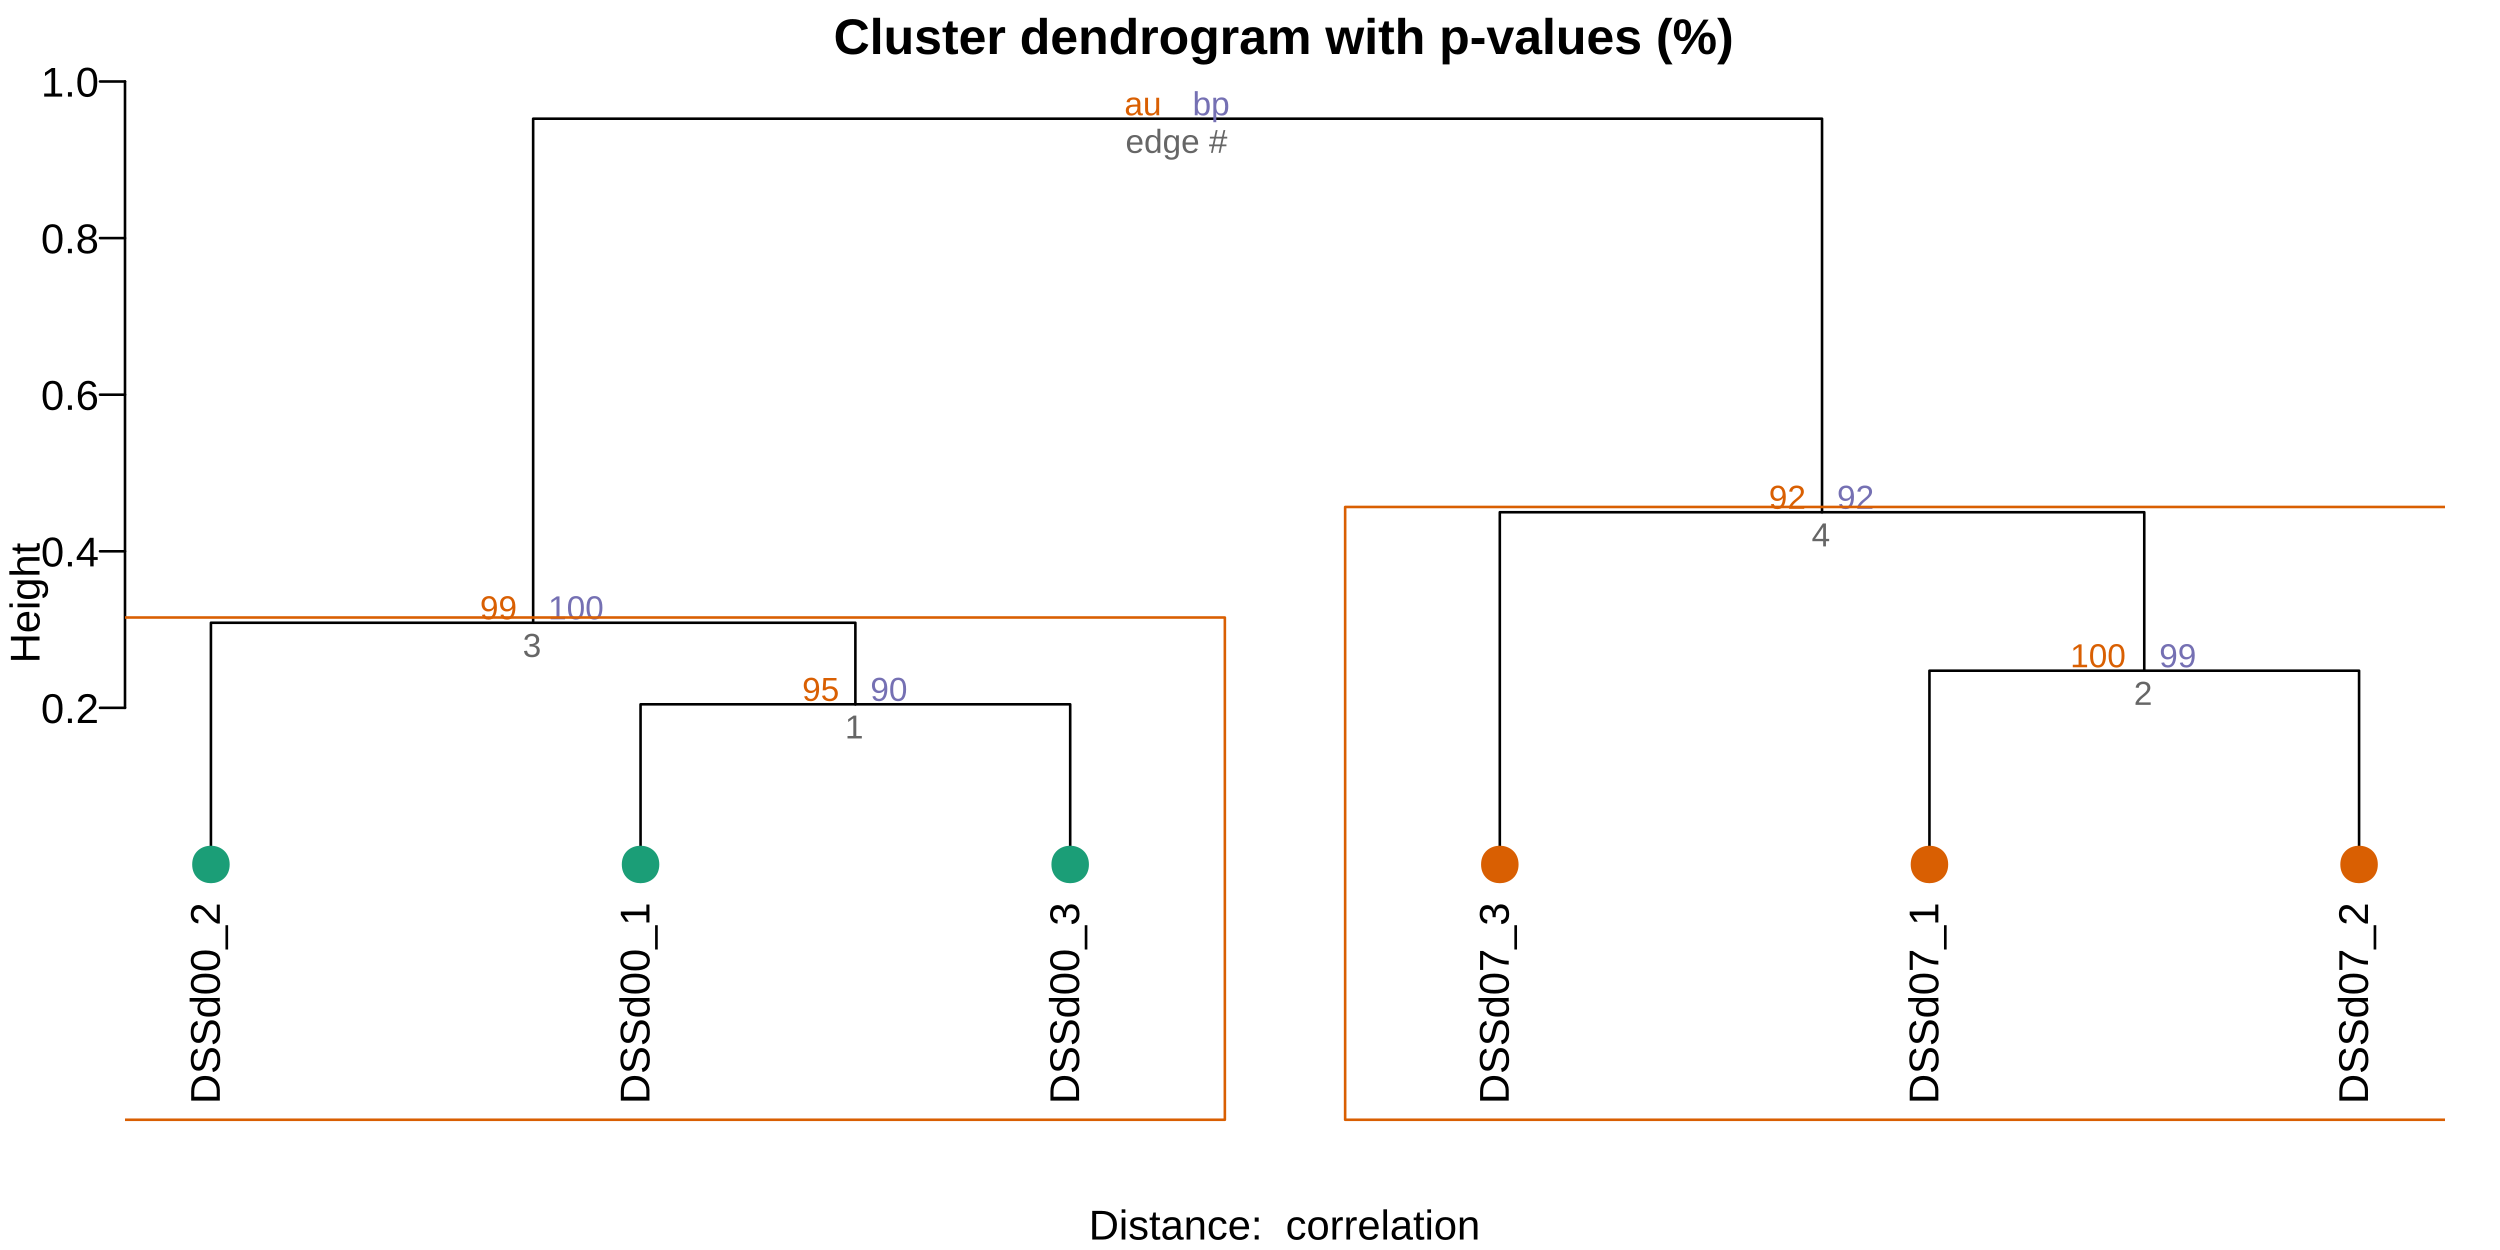 <?xml version="1.0" encoding="UTF-8"?>
<svg xmlns="http://www.w3.org/2000/svg" xmlns:xlink="http://www.w3.org/1999/xlink" width="720pt" height="360pt" viewBox="0 0 720 360" version="1.1">
<defs>
<g>
<symbol overflow="visible" id="glyph0-0">
<path style="stroke:none;" d="M 0 -0.406 L -8 -0.406 L -8 -3.594 L 0 -3.594 Z M -0.406 -0.797 L -0.406 -3.188 L -7.594 -3.188 L -7.594 -0.797 Z M -0.406 -0.797 "/>
</symbol>
<symbol overflow="visible" id="glyph0-1">
<path style="stroke:none;" d="M -4.219 -8.094 C -3.531 -8.094 -2.922 -7.988 -2.391 -7.781 C -1.867 -7.57 -1.43 -7.285 -1.078 -6.922 C -0.723 -6.566 -0.453 -6.145 -0.266 -5.656 C -0.086 -5.164 0 -4.641 0 -4.078 L 0 -0.984 L -8.25 -0.984 L -8.25 -3.719 C -8.25 -4.352 -8.172 -4.938 -8.016 -5.469 C -7.859 -6.008 -7.613 -6.473 -7.281 -6.859 C -6.957 -7.242 -6.539 -7.547 -6.031 -7.766 C -5.52 -7.984 -4.914 -8.094 -4.219 -8.094 Z M -4.219 -6.969 C -4.77 -6.969 -5.242 -6.883 -5.641 -6.719 C -6.035 -6.562 -6.359 -6.336 -6.609 -6.047 C -6.867 -5.766 -7.055 -5.422 -7.172 -5.016 C -7.297 -4.609 -7.359 -4.164 -7.359 -3.688 L -7.359 -2.109 L -0.891 -2.109 L -0.891 -3.938 C -0.891 -4.375 -0.957 -4.773 -1.094 -5.141 C -1.238 -5.516 -1.453 -5.836 -1.734 -6.109 C -2.016 -6.379 -2.359 -6.586 -2.766 -6.734 C -3.18 -6.891 -3.664 -6.969 -4.219 -6.969 Z M -4.219 -6.969 "/>
</symbol>
<symbol overflow="visible" id="glyph0-2">
<path style="stroke:none;" d="M -2.281 -7.453 C -1.938 -7.453 -1.613 -7.383 -1.312 -7.25 C -1.02 -7.113 -0.766 -6.906 -0.547 -6.625 C -0.336 -6.344 -0.172 -5.988 -0.047 -5.562 C 0.066 -5.133 0.125 -4.629 0.125 -4.047 C 0.125 -3.016 -0.055 -2.211 -0.422 -1.641 C -0.785 -1.066 -1.305 -0.703 -1.984 -0.547 L -2.203 -1.625 C -1.984 -1.688 -1.785 -1.77 -1.609 -1.875 C -1.43 -1.988 -1.281 -2.141 -1.156 -2.328 C -1.031 -2.523 -0.93 -2.766 -0.859 -3.047 C -0.785 -3.336 -0.75 -3.68 -0.75 -4.078 C -0.75 -4.41 -0.773 -4.719 -0.828 -5 C -0.891 -5.281 -0.977 -5.52 -1.094 -5.719 C -1.219 -5.914 -1.367 -6.066 -1.547 -6.172 C -1.734 -6.285 -1.957 -6.344 -2.219 -6.344 C -2.488 -6.344 -2.707 -6.281 -2.875 -6.156 C -3.039 -6.039 -3.176 -5.867 -3.281 -5.641 C -3.395 -5.422 -3.488 -5.156 -3.562 -4.844 C -3.645 -4.539 -3.727 -4.203 -3.812 -3.828 C -3.863 -3.586 -3.914 -3.352 -3.969 -3.125 C -4.031 -2.895 -4.102 -2.672 -4.188 -2.453 C -4.27 -2.242 -4.367 -2.047 -4.484 -1.859 C -4.598 -1.672 -4.734 -1.508 -4.891 -1.375 C -5.055 -1.238 -5.242 -1.129 -5.453 -1.047 C -5.66 -0.973 -5.898 -0.938 -6.172 -0.938 C -6.555 -0.938 -6.891 -1.016 -7.172 -1.172 C -7.453 -1.328 -7.68 -1.547 -7.859 -1.828 C -8.047 -2.109 -8.176 -2.441 -8.25 -2.828 C -8.332 -3.211 -8.375 -3.625 -8.375 -4.062 C -8.375 -4.57 -8.332 -5.008 -8.25 -5.375 C -8.176 -5.738 -8.055 -6.047 -7.891 -6.297 C -7.734 -6.547 -7.535 -6.742 -7.297 -6.891 C -7.066 -7.047 -6.797 -7.172 -6.484 -7.266 L -6.281 -6.156 C -6.488 -6.102 -6.672 -6.023 -6.828 -5.922 C -6.984 -5.816 -7.113 -5.68 -7.219 -5.516 C -7.32 -5.348 -7.398 -5.145 -7.453 -4.906 C -7.504 -4.664 -7.531 -4.383 -7.531 -4.062 C -7.531 -3.676 -7.492 -3.352 -7.422 -3.094 C -7.359 -2.832 -7.27 -2.625 -7.156 -2.469 C -7.039 -2.312 -6.898 -2.195 -6.734 -2.125 C -6.578 -2.051 -6.41 -2.016 -6.234 -2.016 C -5.984 -2.016 -5.781 -2.078 -5.625 -2.203 C -5.469 -2.328 -5.332 -2.492 -5.219 -2.703 C -5.113 -2.922 -5.023 -3.164 -4.953 -3.438 C -4.891 -3.719 -4.82 -4.016 -4.75 -4.328 C -4.695 -4.578 -4.641 -4.828 -4.578 -5.078 C -4.516 -5.336 -4.441 -5.582 -4.359 -5.812 C -4.273 -6.039 -4.176 -6.254 -4.062 -6.453 C -3.945 -6.648 -3.805 -6.82 -3.641 -6.969 C -3.484 -7.125 -3.289 -7.242 -3.062 -7.328 C -2.844 -7.41 -2.582 -7.453 -2.281 -7.453 Z M -2.281 -7.453 "/>
</symbol>
<symbol overflow="visible" id="glyph0-3">
<path style="stroke:none;" d="M -1.016 -4.812 C -0.609 -4.613 -0.316 -4.352 -0.141 -4.031 C 0.035 -3.707 0.125 -3.312 0.125 -2.844 C 0.125 -2.039 -0.145 -1.445 -0.688 -1.062 C -1.227 -0.688 -2.047 -0.5 -3.141 -0.5 C -5.348 -0.5 -6.453 -1.281 -6.453 -2.844 C -6.453 -3.32 -6.363 -3.719 -6.188 -4.031 C -6.02 -4.352 -5.742 -4.613 -5.359 -4.812 L -5.359 -4.828 C -5.398 -4.828 -5.461 -4.82 -5.547 -4.812 C -5.629 -4.812 -5.711 -4.812 -5.797 -4.812 C -5.891 -4.812 -5.977 -4.812 -6.062 -4.812 C -6.145 -4.812 -6.203 -4.812 -6.234 -4.812 L -8.703 -4.812 L -8.703 -5.859 L -1.312 -5.859 C -1.156 -5.859 -1.004 -5.859 -0.859 -5.859 C -0.723 -5.867 -0.598 -5.875 -0.484 -5.875 C -0.367 -5.883 -0.266 -5.891 -0.172 -5.891 C -0.086 -5.891 -0.031 -5.895 0 -5.906 L 0 -4.891 C -0.039 -4.879 -0.098 -4.867 -0.172 -4.859 C -0.242 -4.859 -0.328 -4.852 -0.422 -4.844 C -0.516 -4.844 -0.613 -4.836 -0.719 -4.828 C -0.82 -4.828 -0.922 -4.828 -1.016 -4.828 Z M -3.172 -1.609 C -2.734 -1.609 -2.359 -1.633 -2.047 -1.688 C -1.734 -1.75 -1.477 -1.836 -1.281 -1.953 C -1.082 -2.078 -0.938 -2.234 -0.844 -2.422 C -0.75 -2.609 -0.703 -2.836 -0.703 -3.109 C -0.703 -3.379 -0.742 -3.617 -0.828 -3.828 C -0.922 -4.047 -1.066 -4.227 -1.266 -4.375 C -1.473 -4.52 -1.738 -4.629 -2.062 -4.703 C -2.383 -4.773 -2.781 -4.812 -3.25 -4.812 C -3.695 -4.812 -4.078 -4.773 -4.391 -4.703 C -4.703 -4.629 -4.953 -4.52 -5.141 -4.375 C -5.328 -4.227 -5.461 -4.051 -5.547 -3.844 C -5.629 -3.633 -5.672 -3.395 -5.672 -3.125 C -5.672 -2.863 -5.625 -2.641 -5.531 -2.453 C -5.445 -2.266 -5.305 -2.109 -5.109 -1.984 C -4.91 -1.859 -4.648 -1.766 -4.328 -1.703 C -4.016 -1.641 -3.629 -1.609 -3.172 -1.609 Z M -3.172 -1.609 "/>
</symbol>
<symbol overflow="visible" id="glyph0-4">
<path style="stroke:none;" d="M -4.125 -6.203 C -3.332 -6.203 -2.664 -6.125 -2.125 -5.969 C -1.582 -5.82 -1.145 -5.617 -0.812 -5.359 C -0.477 -5.098 -0.238 -4.789 -0.094 -4.438 C 0.051 -4.094 0.125 -3.723 0.125 -3.328 C 0.125 -2.922 0.051 -2.539 -0.094 -2.188 C -0.238 -1.844 -0.477 -1.539 -0.812 -1.281 C -1.145 -1.031 -1.582 -0.832 -2.125 -0.688 C -2.664 -0.539 -3.332 -0.469 -4.125 -0.469 C -4.957 -0.469 -5.645 -0.539 -6.188 -0.688 C -6.738 -0.832 -7.176 -1.035 -7.5 -1.297 C -7.82 -1.555 -8.047 -1.859 -8.172 -2.203 C -8.305 -2.555 -8.375 -2.941 -8.375 -3.359 C -8.375 -3.754 -8.305 -4.125 -8.172 -4.469 C -8.047 -4.812 -7.82 -5.113 -7.5 -5.375 C -7.176 -5.633 -6.738 -5.836 -6.188 -5.984 C -5.645 -6.129 -4.957 -6.203 -4.125 -6.203 Z M -4.125 -5.141 C -4.781 -5.141 -5.328 -5.098 -5.766 -5.016 C -6.203 -4.941 -6.551 -4.828 -6.812 -4.672 C -7.07 -4.516 -7.254 -4.328 -7.359 -4.109 C -7.473 -3.891 -7.531 -3.641 -7.531 -3.359 C -7.531 -3.055 -7.473 -2.789 -7.359 -2.562 C -7.254 -2.344 -7.07 -2.156 -6.812 -2 C -6.551 -1.844 -6.203 -1.723 -5.766 -1.641 C -5.328 -1.566 -4.781 -1.531 -4.125 -1.531 C -3.5 -1.531 -2.969 -1.57 -2.531 -1.656 C -2.094 -1.738 -1.742 -1.852 -1.484 -2 C -1.223 -2.156 -1.035 -2.344 -0.922 -2.562 C -0.805 -2.789 -0.75 -3.047 -0.75 -3.328 C -0.75 -3.609 -0.805 -3.859 -0.922 -4.078 C -1.035 -4.305 -1.223 -4.492 -1.484 -4.641 C -1.742 -4.797 -2.094 -4.914 -2.531 -5 C -2.969 -5.094 -3.5 -5.141 -4.125 -5.141 Z M -4.125 -5.141 "/>
</symbol>
<symbol overflow="visible" id="glyph0-5">
<path style="stroke:none;" d="M 2.391 0.188 L 1.625 0.188 L 1.625 -6.812 L 2.391 -6.812 Z M 2.391 0.188 "/>
</symbol>
<symbol overflow="visible" id="glyph0-6">
<path style="stroke:none;" d="M 0 -0.609 L -0.75 -0.609 C -1.207 -0.805 -1.609 -1.047 -1.953 -1.328 C -2.305 -1.617 -2.625 -1.922 -2.906 -2.234 C -3.188 -2.555 -3.445 -2.867 -3.688 -3.172 C -3.938 -3.484 -4.18 -3.766 -4.422 -4.016 C -4.66 -4.266 -4.91 -4.469 -5.172 -4.625 C -5.441 -4.781 -5.742 -4.859 -6.078 -4.859 C -6.316 -4.859 -6.523 -4.82 -6.703 -4.75 C -6.879 -4.676 -7.023 -4.57 -7.141 -4.438 C -7.266 -4.312 -7.359 -4.156 -7.422 -3.969 C -7.484 -3.781 -7.516 -3.578 -7.516 -3.359 C -7.516 -3.141 -7.484 -2.938 -7.422 -2.75 C -7.367 -2.57 -7.281 -2.41 -7.156 -2.266 C -7.039 -2.117 -6.895 -2 -6.719 -1.906 C -6.551 -1.812 -6.352 -1.754 -6.125 -1.734 L -6.219 -0.656 C -6.508 -0.688 -6.785 -0.766 -7.047 -0.891 C -7.316 -1.023 -7.551 -1.203 -7.75 -1.422 C -7.945 -1.648 -8.098 -1.922 -8.203 -2.234 C -8.316 -2.555 -8.375 -2.93 -8.375 -3.359 C -8.375 -3.766 -8.328 -4.125 -8.234 -4.438 C -8.141 -4.758 -7.992 -5.031 -7.797 -5.25 C -7.609 -5.477 -7.375 -5.648 -7.094 -5.766 C -6.812 -5.879 -6.488 -5.938 -6.125 -5.938 C -5.844 -5.938 -5.578 -5.883 -5.328 -5.781 C -5.078 -5.688 -4.836 -5.555 -4.609 -5.391 C -4.379 -5.223 -4.16 -5.031 -3.953 -4.812 C -3.742 -4.594 -3.535 -4.363 -3.328 -4.125 C -3.129 -3.895 -2.93 -3.656 -2.734 -3.406 C -2.535 -3.164 -2.336 -2.938 -2.141 -2.719 C -1.941 -2.508 -1.738 -2.32 -1.531 -2.156 C -1.332 -1.988 -1.117 -1.859 -0.891 -1.766 L -0.891 -6.078 L 0 -6.078 Z M 0 -0.609 "/>
</symbol>
<symbol overflow="visible" id="glyph0-7">
<path style="stroke:none;" d="M 0 -0.922 L -0.891 -0.922 L -0.891 -3.016 L -7.25 -3.016 L -5.922 -1.156 L -6.922 -1.156 L -8.25 -3.109 L -8.25 -4.078 L -0.891 -4.078 L -0.891 -6.094 L 0 -6.094 Z M 0 -0.922 "/>
</symbol>
<symbol overflow="visible" id="glyph0-8">
<path style="stroke:none;" d="M -2.281 -6.141 C -1.906 -6.141 -1.566 -6.078 -1.266 -5.953 C -0.973 -5.836 -0.723 -5.66 -0.516 -5.422 C -0.305 -5.18 -0.145 -4.883 -0.031 -4.531 C 0.07 -4.188 0.125 -3.789 0.125 -3.344 C 0.125 -2.832 0.062 -2.398 -0.062 -2.047 C -0.195 -1.703 -0.367 -1.414 -0.578 -1.188 C -0.785 -0.957 -1.02 -0.785 -1.281 -0.672 C -1.551 -0.566 -1.832 -0.492 -2.125 -0.453 L -2.219 -1.547 C -2 -1.578 -1.801 -1.633 -1.625 -1.719 C -1.445 -1.801 -1.289 -1.914 -1.156 -2.062 C -1.031 -2.207 -0.93 -2.383 -0.859 -2.594 C -0.785 -2.801 -0.75 -3.051 -0.75 -3.344 C -0.75 -3.875 -0.879 -4.289 -1.141 -4.594 C -1.41 -4.895 -1.801 -5.047 -2.312 -5.047 C -2.613 -5.047 -2.859 -4.977 -3.047 -4.844 C -3.234 -4.707 -3.379 -4.539 -3.484 -4.344 C -3.586 -4.145 -3.656 -3.926 -3.688 -3.688 C -3.727 -3.445 -3.75 -3.227 -3.75 -3.031 L -3.75 -2.438 L -4.656 -2.438 L -4.656 -3.016 C -4.656 -3.211 -4.676 -3.414 -4.719 -3.625 C -4.758 -3.844 -4.832 -4.039 -4.938 -4.219 C -5.051 -4.395 -5.195 -4.539 -5.375 -4.656 C -5.562 -4.77 -5.797 -4.828 -6.078 -4.828 C -6.523 -4.828 -6.875 -4.695 -7.125 -4.438 C -7.383 -4.188 -7.516 -3.801 -7.516 -3.281 C -7.516 -2.82 -7.395 -2.445 -7.156 -2.156 C -6.914 -1.875 -6.578 -1.707 -6.141 -1.656 L -6.234 -0.594 C -6.598 -0.633 -6.91 -0.734 -7.172 -0.891 C -7.441 -1.047 -7.664 -1.242 -7.844 -1.484 C -8.02 -1.734 -8.148 -2.008 -8.234 -2.312 C -8.328 -2.625 -8.375 -2.953 -8.375 -3.297 C -8.375 -3.754 -8.316 -4.148 -8.203 -4.484 C -8.086 -4.816 -7.93 -5.086 -7.734 -5.297 C -7.535 -5.516 -7.301 -5.672 -7.031 -5.766 C -6.77 -5.867 -6.488 -5.922 -6.188 -5.922 C -5.945 -5.922 -5.723 -5.883 -5.516 -5.812 C -5.305 -5.75 -5.113 -5.645 -4.938 -5.5 C -4.77 -5.363 -4.625 -5.188 -4.5 -4.969 C -4.383 -4.75 -4.297 -4.488 -4.234 -4.188 L -4.219 -4.188 C -4.176 -4.52 -4.098 -4.805 -3.984 -5.047 C -3.867 -5.297 -3.723 -5.5 -3.547 -5.656 C -3.379 -5.82 -3.188 -5.941 -2.969 -6.016 C -2.75 -6.098 -2.52 -6.141 -2.281 -6.141 Z M -2.281 -6.141 "/>
</symbol>
<symbol overflow="visible" id="glyph0-9">
<path style="stroke:none;" d="M -7.406 -6.078 C -6.77 -5.66 -6.16 -5.273 -5.578 -4.922 C -4.992 -4.578 -4.406 -4.281 -3.812 -4.031 C -3.219 -3.781 -2.609 -3.582 -1.984 -3.438 C -1.367 -3.301 -0.707 -3.234 0 -3.234 L 0 -2.141 C -0.656 -2.141 -1.301 -2.219 -1.938 -2.375 C -2.57 -2.531 -3.195 -2.738 -3.812 -3 C -4.426 -3.27 -5.023 -3.578 -5.609 -3.922 C -6.203 -4.273 -6.785 -4.648 -7.359 -5.047 L -7.359 -0.609 L -8.25 -0.609 L -8.25 -6.078 Z M -7.406 -6.078 "/>
</symbol>
<symbol overflow="visible" id="glyph0-10">
<path style="stroke:none;" d="M 0 -6.562 L -3.828 -6.562 L -3.828 -2.109 L 0 -2.109 L 0 -0.984 L -8.25 -0.984 L -8.25 -2.109 L -4.766 -2.109 L -4.766 -6.562 L -8.25 -6.562 L -8.25 -7.688 L 0 -7.688 Z M 0 -6.562 "/>
</symbol>
<symbol overflow="visible" id="glyph0-11">
<path style="stroke:none;" d="M -2.953 -1.625 C -2.617 -1.625 -2.312 -1.656 -2.031 -1.719 C -1.75 -1.789 -1.508 -1.895 -1.312 -2.031 C -1.113 -2.176 -0.957 -2.359 -0.844 -2.578 C -0.727 -2.805 -0.672 -3.078 -0.672 -3.391 C -0.672 -3.848 -0.758 -4.211 -0.938 -4.484 C -1.125 -4.766 -1.359 -4.953 -1.641 -5.047 L -1.391 -5.969 C -1.211 -5.906 -1.035 -5.812 -0.859 -5.688 C -0.68 -5.57 -0.52 -5.414 -0.375 -5.219 C -0.227 -5.02 -0.109 -4.77 -0.016 -4.469 C 0.078 -4.164 0.125 -3.805 0.125 -3.391 C 0.125 -2.453 -0.156 -1.738 -0.719 -1.25 C -1.281 -0.758 -2.113 -0.516 -3.219 -0.516 C -3.812 -0.516 -4.312 -0.586 -4.719 -0.734 C -5.133 -0.879 -5.469 -1.082 -5.719 -1.344 C -5.977 -1.602 -6.164 -1.906 -6.281 -2.25 C -6.395 -2.594 -6.453 -2.957 -6.453 -3.344 C -6.453 -3.875 -6.363 -4.316 -6.188 -4.672 C -6.02 -5.035 -5.785 -5.32 -5.484 -5.531 C -5.18 -5.75 -4.82 -5.906 -4.406 -6 C -4 -6.094 -3.562 -6.141 -3.094 -6.141 L -2.953 -6.141 Z M -3.75 -5.047 C -4.426 -4.992 -4.914 -4.828 -5.219 -4.547 C -5.52 -4.266 -5.672 -3.859 -5.672 -3.328 C -5.672 -3.148 -5.645 -2.961 -5.594 -2.766 C -5.539 -2.578 -5.441 -2.398 -5.297 -2.234 C -5.148 -2.078 -4.953 -1.941 -4.703 -1.828 C -4.453 -1.711 -4.133 -1.645 -3.75 -1.625 Z M -3.75 -5.047 "/>
</symbol>
<symbol overflow="visible" id="glyph0-12">
<path style="stroke:none;" d="M -7.688 -0.797 L -8.703 -0.797 L -8.703 -1.859 L -7.688 -1.859 Z M 0 -0.797 L -6.344 -0.797 L -6.344 -1.859 L 0 -1.859 Z M 0 -0.797 "/>
</symbol>
<symbol overflow="visible" id="glyph0-13">
<path style="stroke:none;" d="M 2.484 -3.219 C 2.484 -2.852 2.445 -2.531 2.375 -2.25 C 2.301 -1.969 2.195 -1.723 2.062 -1.516 C 1.926 -1.316 1.758 -1.156 1.562 -1.031 C 1.375 -0.906 1.16 -0.816 0.922 -0.766 L 0.781 -1.828 C 1.07 -1.898 1.297 -2.055 1.453 -2.297 C 1.609 -2.535 1.688 -2.848 1.688 -3.234 C 1.688 -3.473 1.648 -3.691 1.578 -3.891 C 1.516 -4.086 1.41 -4.254 1.266 -4.391 C 1.117 -4.523 0.926 -4.629 0.688 -4.703 C 0.457 -4.773 0.176 -4.812 -0.156 -4.812 L -1.172 -4.812 C -1.016 -4.727 -0.863 -4.629 -0.719 -4.516 C -0.57 -4.398 -0.441 -4.258 -0.328 -4.094 C -0.211 -3.926 -0.117 -3.734 -0.047 -3.516 C 0.016 -3.297 0.047 -3.047 0.047 -2.766 C 0.047 -2.359 -0.02 -2.008 -0.156 -1.719 C -0.289 -1.438 -0.492 -1.203 -0.766 -1.016 C -1.035 -0.836 -1.367 -0.707 -1.766 -0.625 C -2.172 -0.539 -2.633 -0.5 -3.156 -0.5 C -3.664 -0.5 -4.125 -0.539 -4.531 -0.625 C -4.938 -0.707 -5.281 -0.844 -5.562 -1.031 C -5.844 -1.227 -6.055 -1.477 -6.203 -1.781 C -6.359 -2.082 -6.438 -2.453 -6.438 -2.891 C -6.438 -3.336 -6.332 -3.723 -6.125 -4.047 C -5.926 -4.379 -5.633 -4.633 -5.25 -4.812 L -5.25 -4.828 C -5.352 -4.828 -5.461 -4.828 -5.578 -4.828 C -5.703 -4.836 -5.816 -4.844 -5.922 -4.844 C -6.035 -4.852 -6.129 -4.863 -6.203 -4.875 C -6.285 -4.883 -6.332 -4.895 -6.344 -4.906 L -6.344 -5.906 C -6.301 -5.895 -6.238 -5.891 -6.156 -5.891 C -6.07 -5.891 -5.973 -5.883 -5.859 -5.875 C -5.742 -5.875 -5.613 -5.867 -5.469 -5.859 C -5.32 -5.859 -5.176 -5.859 -5.031 -5.859 L -0.188 -5.859 C 0.707 -5.859 1.375 -5.641 1.812 -5.203 C 2.258 -4.773 2.484 -4.113 2.484 -3.219 Z M -3.172 -4.812 C -3.609 -4.812 -3.984 -4.766 -4.297 -4.672 C -4.617 -4.578 -4.879 -4.453 -5.078 -4.297 C -5.273 -4.141 -5.422 -3.957 -5.516 -3.75 C -5.609 -3.551 -5.656 -3.348 -5.656 -3.141 C -5.656 -2.867 -5.609 -2.633 -5.516 -2.438 C -5.422 -2.25 -5.27 -2.094 -5.062 -1.969 C -4.863 -1.844 -4.609 -1.75 -4.297 -1.688 C -3.984 -1.625 -3.609 -1.594 -3.172 -1.594 C -2.711 -1.594 -2.328 -1.625 -2.016 -1.688 C -1.703 -1.75 -1.453 -1.844 -1.266 -1.969 C -1.078 -2.094 -0.941 -2.25 -0.859 -2.438 C -0.773 -2.625 -0.734 -2.852 -0.734 -3.125 C -0.734 -3.332 -0.773 -3.535 -0.859 -3.734 C -0.953 -3.941 -1.098 -4.125 -1.297 -4.281 C -1.492 -4.445 -1.742 -4.578 -2.047 -4.672 C -2.359 -4.766 -2.734 -4.812 -3.172 -4.812 Z M -3.172 -4.812 "/>
</symbol>
<symbol overflow="visible" id="glyph0-14">
<path style="stroke:none;" d="M -5.25 -1.859 C -5.469 -1.973 -5.648 -2.098 -5.797 -2.234 C -5.953 -2.367 -6.078 -2.52 -6.172 -2.688 C -6.273 -2.852 -6.348 -3.031 -6.391 -3.219 C -6.43 -3.414 -6.453 -3.641 -6.453 -3.891 C -6.453 -4.297 -6.395 -4.629 -6.281 -4.891 C -6.176 -5.148 -6.023 -5.352 -5.828 -5.5 C -5.629 -5.645 -5.395 -5.742 -5.125 -5.797 C -4.852 -5.859 -4.551 -5.891 -4.219 -5.891 L 0 -5.891 L 0 -4.828 L -4.016 -4.828 C -4.285 -4.828 -4.52 -4.812 -4.719 -4.781 C -4.926 -4.75 -5.098 -4.688 -5.234 -4.594 C -5.367 -4.5 -5.469 -4.363 -5.531 -4.188 C -5.602 -4.02 -5.641 -3.801 -5.641 -3.531 C -5.641 -3.281 -5.594 -3.051 -5.5 -2.844 C -5.414 -2.645 -5.289 -2.473 -5.125 -2.328 C -4.957 -2.191 -4.754 -2.082 -4.516 -2 C -4.285 -1.926 -4.023 -1.891 -3.734 -1.891 L 0 -1.891 L 0 -0.828 L -8.703 -0.828 L -8.703 -1.891 L -6.438 -1.891 C -6.301 -1.891 -6.172 -1.883 -6.047 -1.875 C -5.922 -1.875 -5.801 -1.867 -5.688 -1.859 C -5.582 -1.859 -5.488 -1.852 -5.406 -1.844 C -5.332 -1.844 -5.281 -1.844 -5.25 -1.844 Z M -5.25 -1.859 "/>
</symbol>
<symbol overflow="visible" id="glyph0-15">
<path style="stroke:none;" d="M -0.047 -3.25 C -0.004 -3.082 0.023 -2.914 0.047 -2.75 C 0.078 -2.594 0.094 -2.406 0.094 -2.188 C 0.094 -1.344 -0.383 -0.922 -1.344 -0.922 L -5.578 -0.922 L -5.578 -0.188 L -6.344 -0.188 L -6.344 -0.953 L -7.766 -1.266 L -7.766 -1.969 L -6.344 -1.969 L -6.344 -3.141 L -5.578 -3.141 L -5.578 -1.969 L -1.578 -1.969 C -1.266 -1.969 -1.047 -2.016 -0.922 -2.109 C -0.805 -2.211 -0.75 -2.391 -0.75 -2.641 C -0.75 -2.742 -0.754 -2.844 -0.766 -2.938 C -0.785 -3.031 -0.805 -3.133 -0.828 -3.25 Z M -0.047 -3.25 "/>
</symbol>
<symbol overflow="visible" id="glyph1-0">
<path style="stroke:none;" d="M 0.406 0 L 0.406 -8 L 3.594 -8 L 3.594 0 Z M 0.797 -0.406 L 3.188 -0.406 L 3.188 -7.594 L 0.797 -7.594 Z M 0.797 -0.406 "/>
</symbol>
<symbol overflow="visible" id="glyph1-1">
<path style="stroke:none;" d="M 6.203 -4.125 C 6.203 -3.332 6.125 -2.664 5.969 -2.125 C 5.82 -1.582 5.617 -1.145 5.359 -0.812 C 5.098 -0.477 4.789 -0.238 4.438 -0.094 C 4.094 0.051 3.723 0.125 3.328 0.125 C 2.922 0.125 2.539 0.051 2.188 -0.094 C 1.844 -0.238 1.539 -0.477 1.281 -0.812 C 1.031 -1.145 0.832 -1.582 0.688 -2.125 C 0.539 -2.664 0.469 -3.332 0.469 -4.125 C 0.469 -4.957 0.539 -5.645 0.688 -6.188 C 0.832 -6.738 1.035 -7.176 1.297 -7.5 C 1.555 -7.82 1.859 -8.047 2.203 -8.172 C 2.555 -8.305 2.941 -8.375 3.359 -8.375 C 3.754 -8.375 4.125 -8.305 4.469 -8.172 C 4.812 -8.047 5.113 -7.82 5.375 -7.5 C 5.633 -7.176 5.836 -6.738 5.984 -6.188 C 6.129 -5.645 6.203 -4.957 6.203 -4.125 Z M 5.141 -4.125 C 5.141 -4.781 5.098 -5.328 5.016 -5.766 C 4.941 -6.203 4.828 -6.551 4.672 -6.812 C 4.516 -7.07 4.328 -7.254 4.109 -7.359 C 3.891 -7.473 3.641 -7.531 3.359 -7.531 C 3.055 -7.531 2.789 -7.473 2.562 -7.359 C 2.344 -7.254 2.156 -7.07 2 -6.812 C 1.844 -6.551 1.723 -6.203 1.641 -5.766 C 1.566 -5.328 1.531 -4.781 1.531 -4.125 C 1.531 -3.5 1.57 -2.969 1.656 -2.531 C 1.738 -2.094 1.852 -1.742 2 -1.484 C 2.156 -1.223 2.344 -1.035 2.562 -0.922 C 2.789 -0.805 3.047 -0.75 3.328 -0.75 C 3.609 -0.75 3.859 -0.805 4.078 -0.922 C 4.305 -1.035 4.492 -1.223 4.641 -1.484 C 4.797 -1.742 4.914 -2.094 5 -2.531 C 5.094 -2.969 5.141 -3.5 5.141 -4.125 Z M 5.141 -4.125 "/>
</symbol>
<symbol overflow="visible" id="glyph1-2">
<path style="stroke:none;" d="M 1.094 0 L 1.094 -1.281 L 2.234 -1.281 L 2.234 0 Z M 1.094 0 "/>
</symbol>
<symbol overflow="visible" id="glyph1-3">
<path style="stroke:none;" d="M 0.609 0 L 0.609 -0.75 C 0.805 -1.207 1.047 -1.609 1.328 -1.953 C 1.617 -2.305 1.922 -2.625 2.234 -2.906 C 2.555 -3.188 2.867 -3.445 3.172 -3.688 C 3.484 -3.938 3.766 -4.18 4.016 -4.422 C 4.266 -4.66 4.469 -4.91 4.625 -5.172 C 4.781 -5.441 4.859 -5.742 4.859 -6.078 C 4.859 -6.316 4.82 -6.523 4.75 -6.703 C 4.676 -6.879 4.57 -7.023 4.438 -7.141 C 4.312 -7.266 4.156 -7.359 3.969 -7.422 C 3.781 -7.484 3.578 -7.516 3.359 -7.516 C 3.141 -7.516 2.938 -7.484 2.75 -7.422 C 2.57 -7.367 2.41 -7.281 2.266 -7.156 C 2.117 -7.039 2 -6.895 1.906 -6.719 C 1.812 -6.551 1.754 -6.352 1.734 -6.125 L 0.656 -6.219 C 0.688 -6.508 0.766 -6.785 0.891 -7.047 C 1.023 -7.316 1.203 -7.551 1.422 -7.75 C 1.648 -7.945 1.922 -8.098 2.234 -8.203 C 2.555 -8.316 2.93 -8.375 3.359 -8.375 C 3.766 -8.375 4.125 -8.328 4.438 -8.234 C 4.758 -8.141 5.031 -7.992 5.25 -7.797 C 5.477 -7.609 5.648 -7.375 5.766 -7.094 C 5.879 -6.812 5.938 -6.488 5.938 -6.125 C 5.938 -5.844 5.883 -5.578 5.781 -5.328 C 5.688 -5.078 5.555 -4.836 5.391 -4.609 C 5.223 -4.379 5.031 -4.16 4.812 -3.953 C 4.594 -3.742 4.363 -3.535 4.125 -3.328 C 3.895 -3.129 3.656 -2.93 3.406 -2.734 C 3.164 -2.535 2.938 -2.336 2.719 -2.141 C 2.508 -1.941 2.32 -1.738 2.156 -1.531 C 1.988 -1.332 1.859 -1.117 1.766 -0.891 L 6.078 -0.891 L 6.078 0 Z M 0.609 0 "/>
</symbol>
<symbol overflow="visible" id="glyph1-4">
<path style="stroke:none;" d="M 5.156 -1.875 L 5.156 0 L 4.172 0 L 4.172 -1.875 L 0.281 -1.875 L 0.281 -2.688 L 4.062 -8.25 L 5.156 -8.25 L 5.156 -2.703 L 6.328 -2.703 L 6.328 -1.875 Z M 4.172 -7.062 C 4.16 -7.039 4.141 -7.004 4.109 -6.953 C 4.078 -6.898 4.039 -6.836 4 -6.766 C 3.957 -6.691 3.914 -6.617 3.875 -6.547 C 3.844 -6.473 3.812 -6.414 3.781 -6.375 L 1.656 -3.25 C 1.633 -3.219 1.602 -3.176 1.562 -3.125 C 1.531 -3.07 1.492 -3.02 1.453 -2.969 C 1.422 -2.914 1.383 -2.863 1.344 -2.812 C 1.301 -2.77 1.27 -2.734 1.25 -2.703 L 4.172 -2.703 Z M 4.172 -7.062 "/>
</symbol>
<symbol overflow="visible" id="glyph1-5">
<path style="stroke:none;" d="M 6.141 -2.703 C 6.141 -2.285 6.082 -1.906 5.969 -1.562 C 5.852 -1.219 5.68 -0.922 5.453 -0.672 C 5.234 -0.422 4.957 -0.223 4.625 -0.078 C 4.289 0.055 3.91 0.125 3.484 0.125 C 3.004 0.125 2.582 0.031 2.219 -0.156 C 1.863 -0.344 1.566 -0.609 1.328 -0.953 C 1.086 -1.297 0.906 -1.719 0.781 -2.219 C 0.664 -2.727 0.609 -3.301 0.609 -3.938 C 0.609 -4.676 0.676 -5.32 0.812 -5.875 C 0.945 -6.426 1.141 -6.883 1.391 -7.25 C 1.648 -7.625 1.961 -7.906 2.328 -8.094 C 2.691 -8.281 3.102 -8.375 3.562 -8.375 C 3.844 -8.375 4.102 -8.344 4.344 -8.281 C 4.594 -8.227 4.816 -8.133 5.016 -8 C 5.223 -7.875 5.398 -7.703 5.547 -7.484 C 5.703 -7.273 5.828 -7.016 5.922 -6.703 L 4.906 -6.516 C 4.801 -6.867 4.629 -7.125 4.391 -7.281 C 4.148 -7.445 3.867 -7.531 3.547 -7.531 C 3.266 -7.531 3.004 -7.457 2.766 -7.312 C 2.535 -7.176 2.336 -6.973 2.172 -6.703 C 2.004 -6.43 1.875 -6.086 1.781 -5.672 C 1.695 -5.266 1.656 -4.789 1.656 -4.25 C 1.852 -4.602 2.125 -4.875 2.469 -5.062 C 2.812 -5.25 3.207 -5.344 3.656 -5.344 C 4.031 -5.344 4.367 -5.281 4.672 -5.156 C 4.984 -5.031 5.25 -4.852 5.469 -4.625 C 5.688 -4.406 5.852 -4.129 5.969 -3.797 C 6.082 -3.473 6.141 -3.109 6.141 -2.703 Z M 5.078 -2.656 C 5.078 -2.938 5.039 -3.191 4.969 -3.422 C 4.895 -3.66 4.785 -3.859 4.641 -4.016 C 4.504 -4.18 4.332 -4.305 4.125 -4.391 C 3.926 -4.484 3.688 -4.531 3.406 -4.531 C 3.219 -4.531 3.023 -4.5 2.828 -4.438 C 2.629 -4.383 2.453 -4.289 2.297 -4.156 C 2.141 -4.031 2.008 -3.863 1.906 -3.656 C 1.812 -3.457 1.766 -3.207 1.766 -2.906 C 1.766 -2.602 1.801 -2.316 1.875 -2.047 C 1.957 -1.785 2.07 -1.555 2.219 -1.359 C 2.363 -1.172 2.539 -1.02 2.75 -0.906 C 2.957 -0.789 3.191 -0.734 3.453 -0.734 C 3.703 -0.734 3.926 -0.773 4.125 -0.859 C 4.332 -0.953 4.504 -1.082 4.641 -1.25 C 4.785 -1.414 4.895 -1.613 4.969 -1.844 C 5.039 -2.082 5.078 -2.352 5.078 -2.656 Z M 5.078 -2.656 "/>
</symbol>
<symbol overflow="visible" id="glyph1-6">
<path style="stroke:none;" d="M 6.156 -2.297 C 6.156 -1.953 6.098 -1.629 5.984 -1.328 C 5.867 -1.035 5.695 -0.781 5.469 -0.562 C 5.25 -0.352 4.957 -0.188 4.594 -0.062 C 4.238 0.062 3.82 0.125 3.344 0.125 C 2.852 0.125 2.43 0.062 2.078 -0.062 C 1.723 -0.188 1.43 -0.352 1.203 -0.562 C 0.973 -0.781 0.801 -1.035 0.688 -1.328 C 0.57 -1.617 0.516 -1.941 0.516 -2.297 C 0.516 -2.598 0.562 -2.863 0.656 -3.094 C 0.75 -3.332 0.875 -3.535 1.031 -3.703 C 1.188 -3.867 1.363 -4.004 1.562 -4.109 C 1.758 -4.211 1.961 -4.281 2.172 -4.312 L 2.172 -4.344 C 1.941 -4.395 1.734 -4.477 1.547 -4.594 C 1.367 -4.719 1.219 -4.863 1.094 -5.031 C 0.969 -5.207 0.875 -5.398 0.812 -5.609 C 0.75 -5.816 0.719 -6.035 0.719 -6.266 C 0.719 -6.555 0.77 -6.828 0.875 -7.078 C 0.988 -7.336 1.156 -7.562 1.375 -7.75 C 1.594 -7.945 1.863 -8.098 2.188 -8.203 C 2.508 -8.316 2.883 -8.375 3.312 -8.375 C 3.758 -8.375 4.148 -8.316 4.484 -8.203 C 4.816 -8.098 5.086 -7.945 5.297 -7.75 C 5.516 -7.551 5.676 -7.32 5.781 -7.062 C 5.895 -6.812 5.953 -6.539 5.953 -6.25 C 5.953 -6.02 5.914 -5.801 5.844 -5.594 C 5.781 -5.395 5.688 -5.207 5.562 -5.031 C 5.445 -4.863 5.297 -4.719 5.109 -4.594 C 4.93 -4.477 4.723 -4.398 4.484 -4.359 L 4.484 -4.328 C 4.723 -4.285 4.941 -4.211 5.141 -4.109 C 5.348 -4.016 5.523 -3.879 5.672 -3.703 C 5.816 -3.535 5.93 -3.332 6.016 -3.094 C 6.109 -2.863 6.156 -2.598 6.156 -2.297 Z M 4.859 -6.188 C 4.859 -6.395 4.828 -6.582 4.766 -6.75 C 4.711 -6.926 4.625 -7.078 4.5 -7.203 C 4.383 -7.328 4.227 -7.422 4.031 -7.484 C 3.844 -7.555 3.602 -7.594 3.312 -7.594 C 3.039 -7.594 2.805 -7.555 2.609 -7.484 C 2.422 -7.422 2.266 -7.328 2.141 -7.203 C 2.016 -7.078 1.926 -6.926 1.875 -6.75 C 1.82 -6.582 1.797 -6.395 1.797 -6.188 C 1.797 -6.031 1.816 -5.863 1.859 -5.688 C 1.898 -5.52 1.977 -5.363 2.094 -5.219 C 2.207 -5.082 2.363 -4.969 2.562 -4.875 C 2.758 -4.781 3.016 -4.734 3.328 -4.734 C 3.66 -4.734 3.926 -4.781 4.125 -4.875 C 4.332 -4.969 4.488 -5.082 4.594 -5.219 C 4.695 -5.363 4.766 -5.52 4.797 -5.688 C 4.836 -5.863 4.859 -6.031 4.859 -6.188 Z M 5.062 -2.406 C 5.062 -2.602 5.031 -2.797 4.969 -2.984 C 4.914 -3.172 4.82 -3.332 4.688 -3.469 C 4.562 -3.613 4.383 -3.727 4.156 -3.812 C 3.938 -3.906 3.656 -3.953 3.312 -3.953 C 3.008 -3.953 2.75 -3.906 2.531 -3.812 C 2.312 -3.727 2.133 -3.613 2 -3.469 C 1.863 -3.32 1.766 -3.156 1.703 -2.969 C 1.641 -2.781 1.609 -2.582 1.609 -2.375 C 1.609 -2.125 1.641 -1.895 1.703 -1.688 C 1.766 -1.477 1.863 -1.297 2 -1.141 C 2.133 -0.992 2.312 -0.879 2.531 -0.797 C 2.758 -0.711 3.035 -0.672 3.359 -0.672 C 3.672 -0.672 3.938 -0.711 4.156 -0.797 C 4.375 -0.879 4.551 -0.992 4.688 -1.141 C 4.82 -1.297 4.914 -1.477 4.969 -1.688 C 5.031 -1.906 5.062 -2.145 5.062 -2.406 Z M 5.062 -2.406 "/>
</symbol>
<symbol overflow="visible" id="glyph1-7">
<path style="stroke:none;" d="M 0.922 0 L 0.922 -0.891 L 3.016 -0.891 L 3.016 -7.25 L 1.156 -5.922 L 1.156 -6.922 L 3.109 -8.25 L 4.078 -8.25 L 4.078 -0.891 L 6.094 -0.891 L 6.094 0 Z M 0.922 0 "/>
</symbol>
<symbol overflow="visible" id="glyph1-8">
<path style="stroke:none;" d="M 8.094 -4.219 C 8.094 -3.531 7.988 -2.922 7.781 -2.391 C 7.57 -1.867 7.285 -1.43 6.922 -1.078 C 6.566 -0.723 6.145 -0.453 5.656 -0.266 C 5.164 -0.086 4.641 0 4.078 0 L 0.984 0 L 0.984 -8.25 L 3.719 -8.25 C 4.352 -8.25 4.938 -8.172 5.469 -8.016 C 6.008 -7.859 6.473 -7.613 6.859 -7.281 C 7.242 -6.957 7.547 -6.539 7.766 -6.031 C 7.984 -5.52 8.094 -4.914 8.094 -4.219 Z M 6.969 -4.219 C 6.969 -4.77 6.883 -5.242 6.719 -5.641 C 6.562 -6.035 6.336 -6.359 6.047 -6.609 C 5.766 -6.867 5.422 -7.055 5.016 -7.172 C 4.609 -7.297 4.164 -7.359 3.688 -7.359 L 2.109 -7.359 L 2.109 -0.891 L 3.938 -0.891 C 4.375 -0.891 4.773 -0.957 5.141 -1.094 C 5.516 -1.238 5.836 -1.453 6.109 -1.734 C 6.379 -2.016 6.586 -2.359 6.734 -2.766 C 6.891 -3.18 6.969 -3.664 6.969 -4.219 Z M 6.969 -4.219 "/>
</symbol>
<symbol overflow="visible" id="glyph1-9">
<path style="stroke:none;" d="M 0.797 -7.688 L 0.797 -8.703 L 1.859 -8.703 L 1.859 -7.688 Z M 0.797 0 L 0.797 -6.344 L 1.859 -6.344 L 1.859 0 Z M 0.797 0 "/>
</symbol>
<symbol overflow="visible" id="glyph1-10">
<path style="stroke:none;" d="M 5.562 -1.75 C 5.562 -1.457 5.504 -1.191 5.391 -0.953 C 5.273 -0.723 5.109 -0.531 4.891 -0.375 C 4.672 -0.219 4.398 -0.094 4.078 0 C 3.766 0.082 3.406 0.125 3 0.125 C 2.625 0.125 2.289 0.094 2 0.031 C 1.707 -0.02 1.445 -0.109 1.219 -0.234 C 1 -0.359 0.812 -0.523 0.656 -0.734 C 0.508 -0.941 0.398 -1.191 0.328 -1.484 L 1.266 -1.672 C 1.359 -1.328 1.547 -1.078 1.828 -0.922 C 2.109 -0.766 2.5 -0.688 3 -0.688 C 3.219 -0.688 3.422 -0.703 3.609 -0.734 C 3.805 -0.766 3.973 -0.816 4.109 -0.891 C 4.242 -0.973 4.348 -1.078 4.422 -1.203 C 4.504 -1.328 4.547 -1.484 4.547 -1.672 C 4.547 -1.859 4.5 -2.016 4.406 -2.141 C 4.312 -2.266 4.188 -2.367 4.031 -2.453 C 3.875 -2.535 3.68 -2.602 3.453 -2.656 C 3.223 -2.719 2.973 -2.785 2.703 -2.859 C 2.441 -2.93 2.188 -3.008 1.938 -3.094 C 1.688 -3.176 1.461 -3.281 1.266 -3.406 C 1.066 -3.539 0.906 -3.707 0.781 -3.906 C 0.656 -4.113 0.594 -4.367 0.594 -4.672 C 0.594 -5.242 0.797 -5.68 1.203 -5.984 C 1.617 -6.285 2.219 -6.438 3 -6.438 C 3.707 -6.438 4.266 -6.312 4.672 -6.062 C 5.086 -5.82 5.348 -5.43 5.453 -4.891 L 4.5 -4.766 C 4.469 -4.93 4.406 -5.066 4.312 -5.172 C 4.219 -5.285 4.102 -5.379 3.969 -5.453 C 3.844 -5.523 3.695 -5.57 3.531 -5.594 C 3.363 -5.625 3.188 -5.641 3 -5.641 C 2.531 -5.641 2.18 -5.566 1.953 -5.422 C 1.723 -5.273 1.609 -5.055 1.609 -4.766 C 1.609 -4.598 1.648 -4.457 1.734 -4.344 C 1.816 -4.227 1.93 -4.133 2.078 -4.062 C 2.234 -3.988 2.414 -3.922 2.625 -3.859 C 2.844 -3.805 3.078 -3.75 3.328 -3.688 C 3.492 -3.645 3.664 -3.598 3.844 -3.547 C 4.02 -3.492 4.191 -3.43 4.359 -3.359 C 4.523 -3.297 4.68 -3.219 4.828 -3.125 C 4.973 -3.039 5.098 -2.93 5.203 -2.797 C 5.316 -2.672 5.406 -2.52 5.469 -2.344 C 5.531 -2.176 5.562 -1.977 5.562 -1.75 Z M 5.562 -1.75 "/>
</symbol>
<symbol overflow="visible" id="glyph1-11">
<path style="stroke:none;" d="M 3.25 -0.047 C 3.082 -0.004 2.914 0.023 2.75 0.047 C 2.594 0.078 2.406 0.094 2.188 0.094 C 1.344 0.094 0.922 -0.383 0.922 -1.344 L 0.922 -5.578 L 0.188 -5.578 L 0.188 -6.344 L 0.953 -6.344 L 1.266 -7.766 L 1.969 -7.766 L 1.969 -6.344 L 3.141 -6.344 L 3.141 -5.578 L 1.969 -5.578 L 1.969 -1.578 C 1.969 -1.266 2.016 -1.047 2.109 -0.922 C 2.211 -0.805 2.391 -0.75 2.641 -0.75 C 2.742 -0.75 2.844 -0.754 2.938 -0.766 C 3.031 -0.785 3.133 -0.805 3.25 -0.828 Z M 3.25 -0.047 "/>
</symbol>
<symbol overflow="visible" id="glyph1-12">
<path style="stroke:none;" d="M 2.422 0.125 C 1.785 0.125 1.305 -0.039 0.984 -0.375 C 0.672 -0.719 0.516 -1.18 0.516 -1.766 C 0.516 -2.18 0.594 -2.523 0.75 -2.797 C 0.906 -3.066 1.109 -3.273 1.359 -3.422 C 1.617 -3.578 1.91 -3.68 2.234 -3.734 C 2.566 -3.797 2.906 -3.832 3.25 -3.844 L 4.672 -3.875 L 4.672 -4.219 C 4.672 -4.477 4.641 -4.695 4.578 -4.875 C 4.523 -5.062 4.441 -5.211 4.328 -5.328 C 4.223 -5.441 4.082 -5.523 3.906 -5.578 C 3.738 -5.629 3.539 -5.656 3.312 -5.656 C 3.102 -5.656 2.914 -5.641 2.75 -5.609 C 2.594 -5.578 2.453 -5.523 2.328 -5.453 C 2.211 -5.379 2.113 -5.273 2.031 -5.141 C 1.957 -5.016 1.91 -4.848 1.891 -4.641 L 0.797 -4.75 C 0.828 -5 0.895 -5.227 1 -5.438 C 1.113 -5.645 1.27 -5.82 1.469 -5.969 C 1.676 -6.125 1.93 -6.242 2.234 -6.328 C 2.535 -6.41 2.898 -6.453 3.328 -6.453 C 4.129 -6.453 4.727 -6.27 5.125 -5.906 C 5.531 -5.539 5.734 -5.016 5.734 -4.328 L 5.734 -1.594 C 5.734 -1.281 5.773 -1.047 5.859 -0.891 C 5.941 -0.734 6.098 -0.656 6.328 -0.656 C 6.391 -0.656 6.445 -0.656 6.5 -0.656 C 6.562 -0.664 6.617 -0.676 6.672 -0.688 L 6.672 -0.031 C 6.535 0 6.398 0.02 6.266 0.031 C 6.141 0.051 6.004 0.062 5.859 0.062 C 5.66 0.062 5.488 0.035 5.344 -0.016 C 5.207 -0.066 5.094 -0.145 5 -0.25 C 4.906 -0.363 4.832 -0.5 4.781 -0.656 C 4.738 -0.812 4.711 -1 4.703 -1.219 L 4.672 -1.219 C 4.555 -1.008 4.43 -0.82 4.297 -0.656 C 4.16 -0.5 4.004 -0.363 3.828 -0.25 C 3.648 -0.133 3.445 -0.047 3.219 0.016 C 2.988 0.086 2.723 0.125 2.422 0.125 Z M 2.672 -0.672 C 3.004 -0.672 3.297 -0.734 3.547 -0.859 C 3.797 -0.984 4.004 -1.141 4.172 -1.328 C 4.336 -1.523 4.461 -1.734 4.547 -1.953 C 4.629 -2.18 4.672 -2.398 4.672 -2.609 L 4.672 -3.125 L 3.516 -3.109 C 3.254 -3.098 3.008 -3.078 2.781 -3.047 C 2.551 -3.016 2.348 -2.945 2.172 -2.844 C 1.992 -2.75 1.852 -2.613 1.75 -2.438 C 1.645 -2.27 1.594 -2.039 1.594 -1.75 C 1.594 -1.406 1.688 -1.141 1.875 -0.953 C 2.062 -0.766 2.328 -0.672 2.672 -0.672 Z M 2.672 -0.672 "/>
</symbol>
<symbol overflow="visible" id="glyph1-13">
<path style="stroke:none;" d="M 4.828 0 L 4.828 -4.016 C 4.828 -4.328 4.805 -4.586 4.766 -4.797 C 4.723 -5.004 4.648 -5.172 4.547 -5.297 C 4.441 -5.422 4.305 -5.508 4.141 -5.562 C 3.973 -5.613 3.77 -5.641 3.531 -5.641 C 3.281 -5.641 3.051 -5.594 2.844 -5.5 C 2.645 -5.414 2.473 -5.289 2.328 -5.125 C 2.191 -4.957 2.082 -4.754 2 -4.516 C 1.926 -4.273 1.891 -3.992 1.891 -3.672 L 1.891 0 L 0.828 0 L 0.828 -4.984 C 0.828 -5.117 0.828 -5.258 0.828 -5.406 C 0.828 -5.551 0.82 -5.688 0.812 -5.812 C 0.812 -5.945 0.805 -6.062 0.797 -6.156 C 0.797 -6.25 0.797 -6.312 0.797 -6.344 L 1.797 -6.344 C 1.797 -6.32 1.797 -6.266 1.797 -6.172 C 1.805 -6.086 1.812 -5.988 1.812 -5.875 C 1.82 -5.77 1.828 -5.66 1.828 -5.547 C 1.836 -5.43 1.844 -5.332 1.844 -5.25 L 1.859 -5.25 C 1.961 -5.438 2.07 -5.602 2.188 -5.75 C 2.312 -5.906 2.453 -6.031 2.609 -6.125 C 2.773 -6.227 2.957 -6.305 3.156 -6.359 C 3.363 -6.422 3.609 -6.453 3.891 -6.453 C 4.234 -6.453 4.531 -6.41 4.781 -6.328 C 5.039 -6.242 5.254 -6.109 5.422 -5.922 C 5.586 -5.742 5.707 -5.516 5.781 -5.234 C 5.852 -4.953 5.891 -4.613 5.891 -4.219 L 5.891 0 Z M 4.828 0 "/>
</symbol>
<symbol overflow="visible" id="glyph1-14">
<path style="stroke:none;" d="M 1.609 -3.203 C 1.609 -2.836 1.633 -2.5 1.688 -2.188 C 1.738 -1.883 1.828 -1.625 1.953 -1.406 C 2.078 -1.188 2.242 -1.016 2.453 -0.891 C 2.66 -0.773 2.914 -0.719 3.219 -0.719 C 3.594 -0.719 3.906 -0.816 4.156 -1.016 C 4.406 -1.223 4.562 -1.535 4.625 -1.953 L 5.688 -1.891 C 5.645 -1.629 5.566 -1.375 5.453 -1.125 C 5.336 -0.883 5.176 -0.672 4.969 -0.484 C 4.77 -0.305 4.523 -0.16 4.234 -0.047 C 3.953 0.066 3.617 0.125 3.234 0.125 C 2.742 0.125 2.32 0.039 1.969 -0.125 C 1.625 -0.301 1.344 -0.535 1.125 -0.828 C 0.906 -1.117 0.75 -1.461 0.656 -1.859 C 0.562 -2.266 0.516 -2.703 0.516 -3.172 C 0.516 -3.598 0.547 -3.973 0.609 -4.297 C 0.68 -4.629 0.781 -4.914 0.906 -5.156 C 1.039 -5.406 1.191 -5.613 1.359 -5.781 C 1.535 -5.945 1.723 -6.078 1.922 -6.172 C 2.117 -6.273 2.328 -6.348 2.547 -6.391 C 2.773 -6.43 3.004 -6.453 3.234 -6.453 C 3.586 -6.453 3.898 -6.406 4.172 -6.312 C 4.453 -6.219 4.691 -6.082 4.891 -5.906 C 5.098 -5.738 5.266 -5.539 5.391 -5.312 C 5.516 -5.082 5.602 -4.832 5.656 -4.562 L 4.562 -4.484 C 4.508 -4.836 4.367 -5.113 4.141 -5.312 C 3.922 -5.52 3.609 -5.625 3.203 -5.625 C 2.898 -5.625 2.645 -5.57 2.438 -5.469 C 2.238 -5.375 2.078 -5.227 1.953 -5.031 C 1.828 -4.832 1.738 -4.578 1.688 -4.266 C 1.633 -3.961 1.609 -3.609 1.609 -3.203 Z M 1.609 -3.203 "/>
</symbol>
<symbol overflow="visible" id="glyph1-15">
<path style="stroke:none;" d="M 1.625 -2.953 C 1.625 -2.617 1.656 -2.312 1.719 -2.031 C 1.789 -1.75 1.895 -1.508 2.031 -1.312 C 2.176 -1.113 2.359 -0.957 2.578 -0.844 C 2.805 -0.727 3.078 -0.672 3.391 -0.672 C 3.848 -0.672 4.211 -0.758 4.484 -0.938 C 4.766 -1.125 4.953 -1.359 5.047 -1.641 L 5.969 -1.391 C 5.906 -1.211 5.812 -1.035 5.688 -0.859 C 5.57 -0.68 5.414 -0.52 5.219 -0.375 C 5.02 -0.227 4.77 -0.109 4.469 -0.016 C 4.164 0.078 3.805 0.125 3.391 0.125 C 2.453 0.125 1.738 -0.156 1.25 -0.719 C 0.758 -1.281 0.516 -2.113 0.516 -3.219 C 0.516 -3.812 0.586 -4.312 0.734 -4.719 C 0.879 -5.133 1.082 -5.469 1.344 -5.719 C 1.602 -5.977 1.906 -6.164 2.25 -6.281 C 2.594 -6.395 2.957 -6.453 3.344 -6.453 C 3.875 -6.453 4.316 -6.363 4.672 -6.188 C 5.035 -6.02 5.32 -5.785 5.531 -5.484 C 5.75 -5.18 5.906 -4.82 6 -4.406 C 6.094 -4 6.141 -3.562 6.141 -3.094 L 6.141 -2.953 Z M 5.047 -3.75 C 4.992 -4.426 4.828 -4.914 4.547 -5.219 C 4.266 -5.52 3.859 -5.672 3.328 -5.672 C 3.148 -5.672 2.961 -5.645 2.766 -5.594 C 2.578 -5.539 2.398 -5.441 2.234 -5.297 C 2.078 -5.148 1.941 -4.953 1.828 -4.703 C 1.711 -4.453 1.645 -4.133 1.625 -3.75 Z M 5.047 -3.75 "/>
</symbol>
<symbol overflow="visible" id="glyph1-16">
<path style="stroke:none;" d="M 1.094 -5.125 L 1.094 -6.344 L 2.234 -6.344 L 2.234 -5.125 Z M 1.094 0 L 1.094 -1.219 L 2.234 -1.219 L 2.234 0 Z M 1.094 0 "/>
</symbol>
<symbol overflow="visible" id="glyph1-17">
<path style="stroke:none;" d=""/>
</symbol>
<symbol overflow="visible" id="glyph1-18">
<path style="stroke:none;" d="M 6.172 -3.172 C 6.172 -2.066 5.926 -1.238 5.438 -0.688 C 4.945 -0.145 4.238 0.125 3.312 0.125 C 2.875 0.125 2.477 0.055 2.125 -0.078 C 1.781 -0.211 1.488 -0.414 1.25 -0.688 C 1.008 -0.969 0.82 -1.312 0.688 -1.719 C 0.562 -2.133 0.5 -2.617 0.5 -3.172 C 0.5 -5.359 1.445 -6.453 3.344 -6.453 C 3.832 -6.453 4.254 -6.383 4.609 -6.25 C 4.973 -6.113 5.27 -5.91 5.5 -5.641 C 5.727 -5.367 5.895 -5.023 6 -4.609 C 6.113 -4.203 6.172 -3.723 6.172 -3.172 Z M 5.062 -3.172 C 5.062 -3.672 5.02 -4.078 4.938 -4.391 C 4.863 -4.711 4.754 -4.969 4.609 -5.156 C 4.461 -5.352 4.285 -5.488 4.078 -5.562 C 3.867 -5.633 3.629 -5.672 3.359 -5.672 C 3.086 -5.672 2.844 -5.629 2.625 -5.547 C 2.414 -5.473 2.234 -5.336 2.078 -5.141 C 1.93 -4.953 1.816 -4.695 1.734 -4.375 C 1.648 -4.051 1.609 -3.648 1.609 -3.172 C 1.609 -2.68 1.648 -2.273 1.734 -1.953 C 1.828 -1.629 1.945 -1.367 2.094 -1.172 C 2.25 -0.984 2.426 -0.848 2.625 -0.766 C 2.832 -0.691 3.055 -0.656 3.297 -0.656 C 3.566 -0.656 3.812 -0.691 4.031 -0.766 C 4.25 -0.848 4.43 -0.984 4.578 -1.172 C 4.734 -1.367 4.852 -1.629 4.938 -1.953 C 5.02 -2.273 5.062 -2.68 5.062 -3.172 Z M 5.062 -3.172 "/>
</symbol>
<symbol overflow="visible" id="glyph1-19">
<path style="stroke:none;" d="M 0.828 0 L 0.828 -4.859 C 0.828 -4.992 0.828 -5.129 0.828 -5.266 C 0.828 -5.41 0.82 -5.547 0.812 -5.672 C 0.812 -5.797 0.805 -5.914 0.797 -6.031 C 0.797 -6.145 0.797 -6.25 0.797 -6.344 L 1.797 -6.344 C 1.797 -6.25 1.797 -6.145 1.797 -6.031 C 1.805 -5.914 1.812 -5.797 1.812 -5.672 C 1.82 -5.555 1.828 -5.441 1.828 -5.328 C 1.836 -5.211 1.844 -5.117 1.844 -5.047 L 1.859 -5.047 C 1.93 -5.285 2.008 -5.492 2.094 -5.672 C 2.188 -5.848 2.285 -5.992 2.391 -6.109 C 2.504 -6.223 2.641 -6.305 2.797 -6.359 C 2.953 -6.422 3.145 -6.453 3.375 -6.453 C 3.457 -6.453 3.535 -6.445 3.609 -6.438 C 3.691 -6.426 3.754 -6.414 3.797 -6.406 L 3.797 -5.438 C 3.723 -5.457 3.641 -5.469 3.547 -5.469 C 3.453 -5.477 3.348 -5.484 3.234 -5.484 C 2.992 -5.484 2.785 -5.426 2.609 -5.312 C 2.441 -5.207 2.305 -5.055 2.203 -4.859 C 2.098 -4.672 2.02 -4.441 1.969 -4.172 C 1.914 -3.91 1.891 -3.625 1.891 -3.312 L 1.891 0 Z M 0.828 0 "/>
</symbol>
<symbol overflow="visible" id="glyph1-20">
<path style="stroke:none;" d="M 0.812 0 L 0.812 -8.703 L 1.859 -8.703 L 1.859 0 Z M 0.812 0 "/>
</symbol>
<symbol overflow="visible" id="glyph2-0">
<path style="stroke:none;" d="M 0.484 0 L 0.484 -9.609 L 4.312 -9.609 L 4.312 0 Z M 0.953 -0.484 L 3.828 -0.484 L 3.828 -9.125 L 0.953 -9.125 Z M 0.953 -0.484 "/>
</symbol>
<symbol overflow="visible" id="glyph2-1">
<path style="stroke:none;" d="M 5.594 -1.484 C 5.977 -1.484 6.312 -1.539 6.594 -1.656 C 6.883 -1.77 7.133 -1.914 7.344 -2.094 C 7.551 -2.27 7.723 -2.469 7.859 -2.688 C 7.992 -2.914 8.109 -3.145 8.203 -3.375 L 10.016 -2.688 C 9.867 -2.332 9.676 -1.984 9.438 -1.641 C 9.207 -1.297 8.914 -0.992 8.562 -0.734 C 8.207 -0.473 7.785 -0.258 7.297 -0.094 C 6.816 0.062 6.25 0.141 5.594 0.141 C 4.738 0.141 3.992 0.016 3.359 -0.234 C 2.734 -0.492 2.211 -0.852 1.797 -1.312 C 1.391 -1.77 1.086 -2.312 0.891 -2.938 C 0.691 -3.57 0.594 -4.258 0.594 -5 C 0.594 -5.77 0.691 -6.469 0.891 -7.094 C 1.086 -7.719 1.391 -8.25 1.797 -8.688 C 2.203 -9.125 2.711 -9.461 3.328 -9.703 C 3.941 -9.941 4.664 -10.062 5.5 -10.062 C 6.145 -10.062 6.707 -9.992 7.188 -9.859 C 7.676 -9.723 8.098 -9.531 8.453 -9.281 C 8.805 -9.031 9.098 -8.738 9.328 -8.406 C 9.566 -8.07 9.754 -7.703 9.891 -7.297 L 8.047 -6.797 C 7.984 -7.016 7.883 -7.219 7.75 -7.406 C 7.613 -7.602 7.441 -7.773 7.234 -7.922 C 7.023 -8.078 6.781 -8.195 6.5 -8.281 C 6.219 -8.375 5.898 -8.422 5.547 -8.422 C 5.047 -8.422 4.613 -8.336 4.25 -8.172 C 3.883 -8.016 3.586 -7.785 3.359 -7.484 C 3.129 -7.191 2.957 -6.832 2.844 -6.406 C 2.738 -5.988 2.688 -5.52 2.688 -5 C 2.688 -4.488 2.738 -4.016 2.844 -3.578 C 2.957 -3.148 3.129 -2.781 3.359 -2.469 C 3.598 -2.164 3.898 -1.926 4.266 -1.75 C 4.629 -1.57 5.07 -1.484 5.594 -1.484 Z M 5.594 -1.484 "/>
</symbol>
<symbol overflow="visible" id="glyph2-2">
<path style="stroke:none;" d="M 1 0 L 1 -10.438 L 2.984 -10.438 L 2.984 0 Z M 1 0 "/>
</symbol>
<symbol overflow="visible" id="glyph2-3">
<path style="stroke:none;" d="M 2.875 -7.609 L 2.875 -3.344 C 2.875 -3.039 2.895 -2.766 2.938 -2.516 C 2.988 -2.273 3.066 -2.066 3.172 -1.891 C 3.273 -1.711 3.41 -1.578 3.578 -1.484 C 3.754 -1.391 3.969 -1.344 4.219 -1.344 C 4.457 -1.344 4.672 -1.395 4.859 -1.5 C 5.055 -1.602 5.223 -1.75 5.359 -1.938 C 5.504 -2.133 5.613 -2.367 5.688 -2.641 C 5.77 -2.91 5.812 -3.207 5.812 -3.531 L 5.812 -7.609 L 7.797 -7.609 L 7.797 -1.703 C 7.797 -1.547 7.797 -1.379 7.797 -1.203 C 7.797 -1.023 7.801 -0.859 7.812 -0.703 C 7.82 -0.547 7.828 -0.406 7.828 -0.281 C 7.836 -0.156 7.844 -0.062 7.844 0 L 5.969 0 C 5.957 -0.051 5.945 -0.141 5.938 -0.266 C 5.926 -0.391 5.914 -0.523 5.906 -0.672 C 5.906 -0.828 5.898 -0.977 5.891 -1.125 C 5.879 -1.281 5.875 -1.41 5.875 -1.516 L 5.844 -1.516 C 5.582 -0.93 5.25 -0.508 4.844 -0.25 C 4.438 0.008 3.953 0.141 3.391 0.141 C 2.941 0.141 2.555 0.066 2.234 -0.078 C 1.922 -0.234 1.66 -0.441 1.453 -0.703 C 1.254 -0.961 1.109 -1.27 1.016 -1.625 C 0.93 -1.977 0.891 -2.363 0.891 -2.781 L 0.891 -7.609 Z M 2.875 -7.609 "/>
</symbol>
<symbol overflow="visible" id="glyph2-4">
<path style="stroke:none;" d="M 7.422 -2.219 C 7.422 -1.852 7.344 -1.523 7.188 -1.234 C 7.039 -0.941 6.82 -0.691 6.531 -0.484 C 6.238 -0.285 5.879 -0.129 5.453 -0.016 C 5.035 0.086 4.555 0.141 4.016 0.141 C 3.535 0.141 3.098 0.102 2.703 0.031 C 2.316 -0.039 1.977 -0.156 1.688 -0.312 C 1.395 -0.477 1.148 -0.688 0.953 -0.938 C 0.754 -1.195 0.602 -1.52 0.5 -1.906 L 2.25 -2.156 C 2.301 -1.945 2.375 -1.773 2.469 -1.641 C 2.57 -1.516 2.695 -1.414 2.844 -1.344 C 2.988 -1.27 3.156 -1.223 3.344 -1.203 C 3.539 -1.18 3.766 -1.172 4.016 -1.172 C 4.242 -1.172 4.453 -1.18 4.641 -1.203 C 4.836 -1.234 5.004 -1.281 5.141 -1.344 C 5.285 -1.406 5.398 -1.492 5.484 -1.609 C 5.566 -1.723 5.609 -1.867 5.609 -2.047 C 5.609 -2.234 5.551 -2.383 5.438 -2.5 C 5.32 -2.625 5.16 -2.719 4.953 -2.781 C 4.754 -2.852 4.52 -2.914 4.25 -2.969 C 3.988 -3.031 3.703 -3.098 3.391 -3.172 C 3.078 -3.234 2.766 -3.312 2.453 -3.406 C 2.141 -3.508 1.863 -3.645 1.625 -3.812 C 1.383 -3.988 1.188 -4.207 1.031 -4.469 C 0.883 -4.727 0.812 -5.055 0.812 -5.453 C 0.812 -5.816 0.879 -6.141 1.016 -6.422 C 1.16 -6.703 1.367 -6.941 1.641 -7.141 C 1.91 -7.336 2.242 -7.488 2.641 -7.594 C 3.047 -7.707 3.508 -7.766 4.031 -7.766 C 4.445 -7.766 4.832 -7.723 5.188 -7.641 C 5.539 -7.566 5.859 -7.445 6.141 -7.281 C 6.422 -7.113 6.656 -6.898 6.844 -6.641 C 7.031 -6.379 7.164 -6.066 7.25 -5.703 L 5.5 -5.516 C 5.457 -5.703 5.395 -5.852 5.312 -5.969 C 5.227 -6.094 5.125 -6.188 5 -6.25 C 4.875 -6.32 4.727 -6.367 4.562 -6.391 C 4.406 -6.422 4.227 -6.438 4.031 -6.438 C 3.562 -6.438 3.207 -6.375 2.969 -6.25 C 2.738 -6.133 2.625 -5.938 2.625 -5.656 C 2.625 -5.488 2.672 -5.352 2.766 -5.25 C 2.859 -5.145 2.992 -5.055 3.172 -4.984 C 3.348 -4.922 3.555 -4.863 3.797 -4.812 C 4.047 -4.758 4.312 -4.703 4.594 -4.641 C 4.945 -4.555 5.289 -4.461 5.625 -4.359 C 5.969 -4.266 6.27 -4.129 6.531 -3.953 C 6.801 -3.773 7.016 -3.547 7.172 -3.266 C 7.336 -2.992 7.422 -2.645 7.422 -2.219 Z M 7.422 -2.219 "/>
</symbol>
<symbol overflow="visible" id="glyph2-5">
<path style="stroke:none;" d="M 2.953 0.125 C 2.367 0.125 1.922 -0.031 1.609 -0.344 C 1.297 -0.664 1.141 -1.145 1.141 -1.781 L 1.141 -6.281 L 0.172 -6.281 L 0.172 -7.609 L 1.234 -7.609 L 1.859 -9.391 L 3.094 -9.391 L 3.094 -7.609 L 4.531 -7.609 L 4.531 -6.281 L 3.094 -6.281 L 3.094 -2.328 C 3.094 -1.953 3.16 -1.676 3.297 -1.5 C 3.441 -1.32 3.66 -1.234 3.953 -1.234 C 4.078 -1.234 4.188 -1.242 4.281 -1.266 C 4.383 -1.285 4.5 -1.312 4.625 -1.344 L 4.625 -0.109 C 4.375 -0.035 4.113 0.02 3.844 0.062 C 3.57 0.102 3.273 0.125 2.953 0.125 Z M 2.953 0.125 "/>
</symbol>
<symbol overflow="visible" id="glyph2-6">
<path style="stroke:none;" d="M 4.125 0.141 C 3.57 0.141 3.078 0.062 2.641 -0.094 C 2.203 -0.258 1.828 -0.508 1.516 -0.844 C 1.211 -1.176 0.977 -1.586 0.812 -2.078 C 0.645 -2.578 0.562 -3.164 0.562 -3.844 C 0.562 -4.57 0.656 -5.18 0.844 -5.672 C 1.039 -6.172 1.305 -6.57 1.641 -6.875 C 1.973 -7.188 2.352 -7.41 2.781 -7.547 C 3.219 -7.68 3.676 -7.75 4.156 -7.75 C 4.75 -7.75 5.258 -7.645 5.688 -7.438 C 6.113 -7.227 6.461 -6.938 6.734 -6.562 C 7.004 -6.188 7.203 -5.738 7.328 -5.219 C 7.453 -4.695 7.516 -4.117 7.516 -3.484 L 7.516 -3.422 L 2.641 -3.422 C 2.641 -3.109 2.664 -2.812 2.719 -2.531 C 2.781 -2.258 2.875 -2.023 3 -1.828 C 3.125 -1.629 3.285 -1.473 3.484 -1.359 C 3.691 -1.242 3.938 -1.188 4.219 -1.188 C 4.562 -1.188 4.844 -1.258 5.062 -1.406 C 5.289 -1.551 5.453 -1.781 5.547 -2.094 L 7.406 -1.922 C 7.32 -1.711 7.203 -1.484 7.047 -1.234 C 6.898 -0.992 6.695 -0.77 6.438 -0.562 C 6.188 -0.363 5.875 -0.195 5.5 -0.062 C 5.125 0.07 4.664 0.141 4.125 0.141 Z M 4.125 -6.5 C 3.914 -6.5 3.723 -6.461 3.547 -6.391 C 3.379 -6.328 3.227 -6.223 3.094 -6.078 C 2.969 -5.93 2.863 -5.738 2.781 -5.5 C 2.707 -5.27 2.664 -4.988 2.656 -4.656 L 5.609 -4.656 C 5.566 -5.27 5.414 -5.727 5.156 -6.031 C 4.906 -6.344 4.562 -6.5 4.125 -6.5 Z M 4.125 -6.5 "/>
</symbol>
<symbol overflow="visible" id="glyph2-7">
<path style="stroke:none;" d="M 1 0 L 1 -5.828 C 1 -5.992 1 -6.164 1 -6.344 C 1 -6.531 0.992 -6.707 0.984 -6.875 C 0.984 -7.039 0.977 -7.188 0.969 -7.312 C 0.969 -7.445 0.961 -7.547 0.953 -7.609 L 2.828 -7.609 C 2.836 -7.555 2.848 -7.457 2.859 -7.312 C 2.867 -7.176 2.879 -7.023 2.891 -6.859 C 2.898 -6.703 2.906 -6.539 2.906 -6.375 C 2.914 -6.219 2.922 -6.086 2.922 -5.984 L 2.953 -5.984 C 3.055 -6.266 3.156 -6.516 3.25 -6.734 C 3.344 -6.953 3.457 -7.133 3.594 -7.281 C 3.727 -7.438 3.891 -7.555 4.078 -7.641 C 4.266 -7.723 4.5 -7.766 4.781 -7.766 C 4.895 -7.766 5.008 -7.754 5.125 -7.734 C 5.238 -7.711 5.328 -7.688 5.391 -7.656 L 5.391 -6 C 5.266 -6.031 5.133 -6.055 5 -6.078 C 4.875 -6.098 4.723 -6.109 4.547 -6.109 C 4.055 -6.109 3.672 -5.906 3.391 -5.5 C 3.117 -5.102 2.984 -4.516 2.984 -3.734 L 2.984 0 Z M 1 0 "/>
</symbol>
<symbol overflow="visible" id="glyph2-8">
<path style="stroke:none;" d=""/>
</symbol>
<symbol overflow="visible" id="glyph2-9">
<path style="stroke:none;" d="M 5.938 0 C 5.926 -0.039 5.914 -0.109 5.906 -0.203 C 5.895 -0.297 5.883 -0.398 5.875 -0.516 C 5.863 -0.641 5.852 -0.766 5.844 -0.891 C 5.832 -1.023 5.828 -1.141 5.828 -1.234 L 5.797 -1.234 C 5.566 -0.742 5.25 -0.391 4.844 -0.172 C 4.438 0.035 3.945 0.141 3.375 0.141 C 2.895 0.141 2.477 0.039 2.125 -0.156 C 1.781 -0.352 1.492 -0.625 1.266 -0.969 C 1.035 -1.32 0.863 -1.738 0.75 -2.219 C 0.645 -2.707 0.594 -3.234 0.594 -3.797 C 0.594 -4.367 0.648 -4.895 0.766 -5.375 C 0.879 -5.863 1.055 -6.281 1.297 -6.625 C 1.535 -6.977 1.836 -7.254 2.203 -7.453 C 2.566 -7.648 3.004 -7.75 3.516 -7.75 C 3.766 -7.75 4.004 -7.723 4.234 -7.672 C 4.461 -7.617 4.676 -7.539 4.875 -7.438 C 5.07 -7.332 5.25 -7.191 5.406 -7.016 C 5.57 -6.848 5.707 -6.645 5.812 -6.406 L 5.828 -6.406 C 5.828 -6.457 5.828 -6.523 5.828 -6.609 C 5.828 -6.703 5.828 -6.805 5.828 -6.922 C 5.828 -7.047 5.82 -7.172 5.812 -7.297 C 5.812 -7.422 5.812 -7.539 5.812 -7.656 L 5.812 -10.438 L 7.797 -10.438 L 7.797 -1.656 C 7.797 -1.289 7.801 -0.961 7.812 -0.672 C 7.832 -0.379 7.844 -0.156 7.844 0 Z M 5.844 -3.844 C 5.844 -4.344 5.797 -4.758 5.703 -5.094 C 5.609 -5.426 5.484 -5.688 5.328 -5.875 C 5.18 -6.07 5.008 -6.207 4.812 -6.281 C 4.613 -6.363 4.414 -6.406 4.219 -6.406 C 3.969 -6.406 3.742 -6.352 3.547 -6.25 C 3.348 -6.156 3.18 -6.004 3.047 -5.797 C 2.922 -5.586 2.82 -5.316 2.75 -4.984 C 2.688 -4.66 2.656 -4.266 2.656 -3.797 C 2.656 -2.066 3.172 -1.203 4.203 -1.203 C 4.398 -1.203 4.598 -1.242 4.797 -1.328 C 4.992 -1.422 5.172 -1.566 5.328 -1.766 C 5.484 -1.961 5.609 -2.234 5.703 -2.578 C 5.797 -2.922 5.844 -3.344 5.844 -3.844 Z M 5.844 -3.844 "/>
</symbol>
<symbol overflow="visible" id="glyph2-10">
<path style="stroke:none;" d="M 5.938 0 L 5.938 -4.266 C 5.938 -4.566 5.91 -4.836 5.859 -5.078 C 5.816 -5.328 5.738 -5.539 5.625 -5.719 C 5.52 -5.895 5.379 -6.031 5.203 -6.125 C 5.035 -6.227 4.828 -6.281 4.578 -6.281 C 4.336 -6.281 4.117 -6.223 3.922 -6.109 C 3.734 -6.004 3.566 -5.852 3.422 -5.656 C 3.285 -5.469 3.176 -5.238 3.094 -4.969 C 3.02 -4.695 2.984 -4.398 2.984 -4.078 L 2.984 0 L 1 0 L 1 -5.906 C 1 -6.07 1 -6.238 1 -6.406 C 1 -6.582 0.992 -6.75 0.984 -6.906 C 0.984 -7.062 0.977 -7.203 0.969 -7.328 C 0.969 -7.453 0.961 -7.547 0.953 -7.609 L 2.828 -7.609 C 2.836 -7.555 2.848 -7.469 2.859 -7.344 C 2.867 -7.219 2.879 -7.078 2.891 -6.922 C 2.898 -6.773 2.906 -6.625 2.906 -6.469 C 2.914 -6.32 2.922 -6.195 2.922 -6.094 L 2.953 -6.094 C 3.223 -6.676 3.555 -7.098 3.953 -7.359 C 4.359 -7.629 4.844 -7.766 5.406 -7.766 C 5.863 -7.766 6.25 -7.688 6.562 -7.531 C 6.883 -7.383 7.145 -7.176 7.344 -6.906 C 7.539 -6.645 7.68 -6.336 7.766 -5.984 C 7.859 -5.629 7.906 -5.242 7.906 -4.828 L 7.906 0 Z M 5.938 0 "/>
</symbol>
<symbol overflow="visible" id="glyph2-11">
<path style="stroke:none;" d="M 8.234 -3.812 C 8.234 -3.227 8.148 -2.691 7.984 -2.203 C 7.828 -1.723 7.586 -1.305 7.266 -0.953 C 6.941 -0.609 6.535 -0.336 6.047 -0.141 C 5.566 0.047 5.008 0.141 4.375 0.141 C 3.75 0.141 3.195 0.047 2.719 -0.141 C 2.25 -0.336 1.852 -0.609 1.531 -0.953 C 1.219 -1.305 0.977 -1.723 0.812 -2.203 C 0.645 -2.691 0.562 -3.227 0.562 -3.812 C 0.562 -4.375 0.641 -4.895 0.797 -5.375 C 0.953 -5.863 1.188 -6.281 1.5 -6.625 C 1.82 -6.977 2.223 -7.254 2.703 -7.453 C 3.191 -7.648 3.758 -7.75 4.406 -7.75 C 5.094 -7.75 5.676 -7.648 6.156 -7.453 C 6.645 -7.254 7.039 -6.977 7.344 -6.625 C 7.656 -6.281 7.879 -5.867 8.016 -5.391 C 8.16 -4.91 8.234 -4.383 8.234 -3.812 Z M 6.172 -3.812 C 6.172 -4.719 6.02 -5.375 5.719 -5.781 C 5.426 -6.188 5 -6.391 4.438 -6.391 C 3.852 -6.391 3.406 -6.18 3.094 -5.766 C 2.789 -5.359 2.641 -4.707 2.641 -3.812 C 2.641 -3.352 2.68 -2.957 2.766 -2.625 C 2.848 -2.301 2.961 -2.035 3.109 -1.828 C 3.254 -1.617 3.43 -1.461 3.641 -1.359 C 3.859 -1.254 4.094 -1.203 4.344 -1.203 C 4.633 -1.203 4.895 -1.254 5.125 -1.359 C 5.352 -1.461 5.547 -1.617 5.703 -1.828 C 5.859 -2.035 5.973 -2.301 6.047 -2.625 C 6.129 -2.957 6.172 -3.352 6.172 -3.812 Z M 6.172 -3.812 "/>
</symbol>
<symbol overflow="visible" id="glyph2-12">
<path style="stroke:none;" d="M 4.188 3.047 C 3.688 3.047 3.242 2.992 2.859 2.891 C 2.484 2.797 2.16 2.656 1.891 2.469 C 1.617 2.289 1.398 2.078 1.234 1.828 C 1.078 1.578 0.969 1.301 0.906 1 L 2.891 0.781 C 2.953 1.082 3.098 1.316 3.328 1.484 C 3.566 1.66 3.875 1.75 4.25 1.75 C 4.477 1.75 4.691 1.711 4.891 1.641 C 5.086 1.578 5.254 1.469 5.391 1.312 C 5.523 1.156 5.629 0.945 5.703 0.688 C 5.785 0.438 5.828 0.117 5.828 -0.266 C 5.828 -0.391 5.828 -0.52 5.828 -0.656 C 5.828 -0.789 5.832 -0.914 5.844 -1.031 C 5.844 -1.164 5.844 -1.289 5.844 -1.406 L 5.828 -1.406 C 5.598 -0.914 5.273 -0.562 4.859 -0.344 C 4.441 -0.125 3.953 -0.016 3.391 -0.016 C 2.898 -0.016 2.477 -0.109 2.125 -0.297 C 1.781 -0.484 1.492 -0.75 1.266 -1.094 C 1.035 -1.438 0.863 -1.844 0.75 -2.312 C 0.645 -2.781 0.594 -3.301 0.594 -3.875 C 0.594 -4.457 0.648 -4.984 0.766 -5.453 C 0.879 -5.93 1.055 -6.344 1.297 -6.688 C 1.547 -7.031 1.852 -7.297 2.219 -7.484 C 2.582 -7.672 3.02 -7.766 3.531 -7.766 C 4.039 -7.766 4.492 -7.656 4.891 -7.438 C 5.297 -7.219 5.609 -6.867 5.828 -6.391 L 5.859 -6.391 C 5.859 -6.484 5.863 -6.594 5.875 -6.719 C 5.883 -6.852 5.895 -6.977 5.906 -7.094 C 5.914 -7.219 5.926 -7.328 5.938 -7.422 C 5.945 -7.516 5.957 -7.578 5.969 -7.609 L 7.844 -7.609 C 7.832 -7.441 7.82 -7.203 7.812 -6.891 C 7.801 -6.586 7.797 -6.242 7.797 -5.859 L 7.797 -0.234 C 7.797 0.316 7.711 0.797 7.547 1.203 C 7.391 1.617 7.156 1.961 6.844 2.234 C 6.539 2.504 6.164 2.707 5.719 2.844 C 5.27 2.977 4.758 3.047 4.188 3.047 Z M 5.844 -3.906 C 5.844 -4.383 5.797 -4.781 5.703 -5.094 C 5.609 -5.414 5.484 -5.672 5.328 -5.859 C 5.18 -6.055 5.008 -6.195 4.812 -6.281 C 4.625 -6.363 4.43 -6.406 4.234 -6.406 C 3.984 -6.406 3.758 -6.352 3.562 -6.25 C 3.363 -6.156 3.195 -6.004 3.062 -5.797 C 2.926 -5.586 2.82 -5.32 2.75 -5 C 2.688 -4.688 2.656 -4.312 2.656 -3.875 C 2.656 -3.051 2.785 -2.43 3.047 -2.016 C 3.305 -1.598 3.695 -1.391 4.219 -1.391 C 4.414 -1.391 4.609 -1.426 4.797 -1.5 C 4.992 -1.582 5.172 -1.719 5.328 -1.906 C 5.484 -2.102 5.609 -2.363 5.703 -2.688 C 5.797 -3.008 5.844 -3.414 5.844 -3.906 Z M 5.844 -3.906 "/>
</symbol>
<symbol overflow="visible" id="glyph2-13">
<path style="stroke:none;" d="M 2.766 0.141 C 2.398 0.141 2.07 0.094 1.781 0 C 1.488 -0.102 1.242 -0.254 1.047 -0.453 C 0.848 -0.648 0.691 -0.891 0.578 -1.172 C 0.473 -1.461 0.422 -1.789 0.422 -2.156 C 0.422 -2.602 0.5 -2.977 0.656 -3.281 C 0.812 -3.594 1.023 -3.844 1.297 -4.031 C 1.566 -4.219 1.883 -4.352 2.25 -4.438 C 2.625 -4.531 3.016 -4.582 3.422 -4.594 L 5.062 -4.609 L 5.062 -5 C 5.062 -5.281 5.035 -5.508 4.984 -5.688 C 4.941 -5.875 4.875 -6.023 4.781 -6.141 C 4.688 -6.266 4.566 -6.348 4.422 -6.391 C 4.285 -6.441 4.129 -6.469 3.953 -6.469 C 3.785 -6.469 3.633 -6.453 3.5 -6.422 C 3.375 -6.391 3.266 -6.332 3.172 -6.25 C 3.078 -6.164 3 -6.055 2.938 -5.922 C 2.883 -5.785 2.848 -5.609 2.828 -5.391 L 0.766 -5.5 C 0.816 -5.832 0.914 -6.133 1.062 -6.406 C 1.219 -6.676 1.426 -6.91 1.688 -7.109 C 1.957 -7.316 2.285 -7.473 2.672 -7.578 C 3.055 -7.691 3.508 -7.75 4.031 -7.75 C 4.508 -7.75 4.93 -7.691 5.297 -7.578 C 5.672 -7.461 5.988 -7.285 6.25 -7.047 C 6.508 -6.816 6.707 -6.531 6.844 -6.188 C 6.977 -5.852 7.047 -5.461 7.047 -5.016 L 7.047 -2.25 C 7.047 -2.07 7.051 -1.91 7.062 -1.766 C 7.082 -1.629 7.113 -1.508 7.156 -1.406 C 7.195 -1.312 7.258 -1.238 7.344 -1.188 C 7.426 -1.145 7.535 -1.125 7.672 -1.125 C 7.816 -1.125 7.961 -1.141 8.109 -1.172 L 8.109 -0.094 C 7.984 -0.07 7.875 -0.047 7.781 -0.016 C 7.688 0.004 7.594 0.02 7.5 0.031 C 7.406 0.051 7.305 0.062 7.203 0.062 C 7.098 0.07 6.977 0.078 6.844 0.078 C 6.344 0.078 5.973 -0.039 5.734 -0.281 C 5.492 -0.52 5.352 -0.879 5.312 -1.359 L 5.266 -1.359 C 5.004 -0.879 4.664 -0.508 4.25 -0.25 C 3.844 0.008 3.348 0.141 2.766 0.141 Z M 5.062 -3.531 L 4.047 -3.516 C 3.836 -3.504 3.641 -3.484 3.453 -3.453 C 3.266 -3.43 3.098 -3.379 2.953 -3.297 C 2.805 -3.211 2.691 -3.094 2.609 -2.938 C 2.523 -2.781 2.484 -2.57 2.484 -2.312 C 2.484 -1.945 2.566 -1.676 2.734 -1.5 C 2.898 -1.32 3.117 -1.234 3.391 -1.234 C 3.648 -1.234 3.879 -1.285 4.078 -1.391 C 4.285 -1.504 4.461 -1.648 4.609 -1.828 C 4.754 -2.004 4.863 -2.207 4.938 -2.438 C 5.02 -2.664 5.062 -2.898 5.062 -3.141 Z M 5.062 -3.531 "/>
</symbol>
<symbol overflow="visible" id="glyph2-14">
<path style="stroke:none;" d="M 5.484 0 L 5.484 -4.266 C 5.484 -4.566 5.461 -4.836 5.422 -5.078 C 5.379 -5.328 5.312 -5.539 5.219 -5.719 C 5.133 -5.895 5.02 -6.031 4.875 -6.125 C 4.727 -6.227 4.547 -6.281 4.328 -6.281 C 4.129 -6.281 3.945 -6.223 3.781 -6.109 C 3.613 -6.004 3.469 -5.852 3.344 -5.656 C 3.227 -5.469 3.141 -5.238 3.078 -4.969 C 3.016 -4.695 2.984 -4.398 2.984 -4.078 L 2.984 0 L 1 0 L 1 -5.906 C 1 -6.07 1 -6.238 1 -6.406 C 1 -6.582 0.992 -6.75 0.984 -6.906 C 0.984 -7.062 0.977 -7.203 0.969 -7.328 C 0.969 -7.453 0.961 -7.547 0.953 -7.609 L 2.828 -7.609 C 2.836 -7.555 2.848 -7.469 2.859 -7.344 C 2.867 -7.219 2.879 -7.078 2.891 -6.922 C 2.898 -6.773 2.906 -6.625 2.906 -6.469 C 2.914 -6.32 2.922 -6.195 2.922 -6.094 L 2.953 -6.094 C 3.191 -6.676 3.492 -7.098 3.859 -7.359 C 4.223 -7.629 4.66 -7.766 5.172 -7.766 C 5.754 -7.766 6.223 -7.617 6.578 -7.328 C 6.93 -7.047 7.164 -6.633 7.281 -6.094 L 7.328 -6.094 C 7.461 -6.406 7.609 -6.664 7.766 -6.875 C 7.922 -7.094 8.094 -7.266 8.281 -7.391 C 8.477 -7.523 8.688 -7.617 8.906 -7.672 C 9.133 -7.734 9.379 -7.766 9.641 -7.766 C 10.055 -7.766 10.406 -7.688 10.688 -7.531 C 10.977 -7.383 11.211 -7.176 11.391 -6.906 C 11.578 -6.645 11.711 -6.336 11.797 -5.984 C 11.879 -5.629 11.922 -5.242 11.922 -4.828 L 11.922 0 L 9.953 0 L 9.953 -4.266 C 9.953 -4.566 9.93 -4.836 9.891 -5.078 C 9.848 -5.328 9.781 -5.539 9.688 -5.719 C 9.602 -5.895 9.484 -6.031 9.328 -6.125 C 9.18 -6.227 9.004 -6.281 8.797 -6.281 C 8.598 -6.281 8.414 -6.227 8.25 -6.125 C 8.094 -6.02 7.953 -5.875 7.828 -5.688 C 7.711 -5.508 7.625 -5.289 7.562 -5.031 C 7.5 -4.77 7.461 -4.484 7.453 -4.172 L 7.453 0 Z M 5.484 0 "/>
</symbol>
<symbol overflow="visible" id="glyph2-15">
<path style="stroke:none;" d="M 3.062 -1.797 L 4.531 -7.609 L 6.656 -7.609 L 8.109 -1.797 L 9.406 -7.609 L 11.234 -7.609 L 9.234 0 L 7.141 0 L 5.609 -6.203 L 4.016 0 L 1.922 0 L -0.047 -7.609 L 1.812 -7.609 Z M 3.062 -1.797 "/>
</symbol>
<symbol overflow="visible" id="glyph2-16">
<path style="stroke:none;" d="M 1 -8.984 L 1 -10.438 L 2.984 -10.438 L 2.984 -8.984 Z M 1 0 L 1 -7.609 L 2.984 -7.609 L 2.984 0 Z M 1 0 "/>
</symbol>
<symbol overflow="visible" id="glyph2-17">
<path style="stroke:none;" d="M 2.953 -6.094 C 3.223 -6.676 3.555 -7.098 3.953 -7.359 C 4.359 -7.617 4.844 -7.75 5.406 -7.75 C 5.863 -7.75 6.25 -7.672 6.562 -7.516 C 6.883 -7.367 7.145 -7.164 7.344 -6.906 C 7.539 -6.645 7.68 -6.332 7.766 -5.969 C 7.859 -5.613 7.906 -5.234 7.906 -4.828 L 7.906 0 L 5.938 0 L 5.938 -4.266 C 5.938 -4.555 5.91 -4.82 5.859 -5.062 C 5.816 -5.312 5.738 -5.523 5.625 -5.703 C 5.52 -5.879 5.379 -6.016 5.203 -6.109 C 5.035 -6.211 4.828 -6.266 4.578 -6.266 C 4.336 -6.266 4.117 -6.211 3.922 -6.109 C 3.734 -6.004 3.566 -5.852 3.422 -5.656 C 3.285 -5.457 3.176 -5.223 3.094 -4.953 C 3.02 -4.691 2.984 -4.398 2.984 -4.078 L 2.984 0 L 1 0 L 1 -10.438 L 2.984 -10.438 L 2.984 -7.594 C 2.984 -7.438 2.977 -7.281 2.969 -7.125 C 2.969 -6.977 2.961 -6.836 2.953 -6.703 C 2.953 -6.566 2.945 -6.445 2.938 -6.344 C 2.938 -6.238 2.93 -6.156 2.922 -6.094 Z M 2.953 -6.094 "/>
</symbol>
<symbol overflow="visible" id="glyph2-18">
<path style="stroke:none;" d="M 8.203 -3.844 C 8.203 -3.258 8.145 -2.723 8.031 -2.234 C 7.914 -1.754 7.738 -1.336 7.5 -0.984 C 7.258 -0.629 6.957 -0.352 6.594 -0.156 C 6.227 0.039 5.797 0.141 5.297 0.141 C 5.066 0.141 4.836 0.113 4.609 0.062 C 4.391 0.02 4.176 -0.051 3.969 -0.156 C 3.77 -0.258 3.586 -0.395 3.422 -0.562 C 3.254 -0.738 3.109 -0.953 2.984 -1.203 L 2.938 -1.203 C 2.945 -1.18 2.953 -1.125 2.953 -1.031 C 2.961 -0.938 2.969 -0.828 2.969 -0.703 C 2.969 -0.578 2.969 -0.445 2.969 -0.312 C 2.977 -0.176 2.984 -0.047 2.984 0.078 L 2.984 2.984 L 1 2.984 L 1 -5.859 C 1 -6.242 0.992 -6.586 0.984 -6.891 C 0.973 -7.203 0.961 -7.441 0.953 -7.609 L 2.875 -7.609 C 2.883 -7.578 2.895 -7.516 2.906 -7.422 C 2.914 -7.328 2.922 -7.219 2.922 -7.094 C 2.93 -6.977 2.938 -6.852 2.938 -6.719 C 2.945 -6.582 2.953 -6.469 2.953 -6.375 L 2.984 -6.375 C 3.223 -6.875 3.551 -7.227 3.969 -7.438 C 4.383 -7.656 4.867 -7.766 5.422 -7.766 C 5.898 -7.766 6.316 -7.664 6.672 -7.469 C 7.023 -7.281 7.312 -7.008 7.531 -6.656 C 7.758 -6.312 7.926 -5.898 8.031 -5.422 C 8.145 -4.941 8.203 -4.414 8.203 -3.844 Z M 6.141 -3.844 C 6.141 -4.707 6.008 -5.348 5.75 -5.766 C 5.488 -6.191 5.098 -6.406 4.578 -6.406 C 4.379 -6.406 4.18 -6.363 3.984 -6.281 C 3.797 -6.195 3.625 -6.055 3.469 -5.859 C 3.32 -5.66 3.195 -5.391 3.094 -5.047 C 3 -4.711 2.953 -4.289 2.953 -3.781 C 2.953 -3.281 3 -2.863 3.094 -2.531 C 3.188 -2.207 3.305 -1.945 3.453 -1.75 C 3.609 -1.551 3.781 -1.41 3.969 -1.328 C 4.164 -1.242 4.363 -1.203 4.562 -1.203 C 4.812 -1.203 5.035 -1.254 5.234 -1.359 C 5.43 -1.461 5.598 -1.617 5.734 -1.828 C 5.867 -2.047 5.969 -2.32 6.031 -2.656 C 6.102 -2.988 6.141 -3.383 6.141 -3.844 Z M 6.141 -3.844 "/>
</symbol>
<symbol overflow="visible" id="glyph2-19">
<path style="stroke:none;" d="M 0.562 -2.875 L 0.562 -4.594 L 4.219 -4.594 L 4.219 -2.875 Z M 0.562 -2.875 "/>
</symbol>
<symbol overflow="visible" id="glyph2-20">
<path style="stroke:none;" d="M 3.969 -1.594 L 5.875 -7.609 L 7.953 -7.609 L 5.141 0 L 2.781 0 L 0.062 -7.609 L 2.141 -7.609 Z M 3.969 -1.594 "/>
</symbol>
<symbol overflow="visible" id="glyph2-21">
<path style="stroke:none;" d="M 2.812 2.984 C 2.445 2.461 2.133 1.941 1.875 1.422 C 1.613 0.91 1.395 0.383 1.219 -0.156 C 1.051 -0.695 0.926 -1.258 0.844 -1.844 C 0.758 -2.438 0.719 -3.066 0.719 -3.734 C 0.719 -4.398 0.758 -5.023 0.844 -5.609 C 0.926 -6.203 1.051 -6.77 1.219 -7.312 C 1.395 -7.852 1.613 -8.379 1.875 -8.891 C 2.133 -9.398 2.445 -9.914 2.812 -10.438 L 4.781 -10.438 C 4.406 -9.895 4.082 -9.359 3.812 -8.828 C 3.551 -8.297 3.332 -7.758 3.156 -7.219 C 2.988 -6.676 2.863 -6.113 2.781 -5.531 C 2.707 -4.957 2.672 -4.359 2.672 -3.734 C 2.672 -3.086 2.707 -2.477 2.781 -1.906 C 2.863 -1.332 2.988 -0.773 3.156 -0.234 C 3.332 0.305 3.551 0.844 3.812 1.375 C 4.082 1.906 4.406 2.441 4.781 2.984 Z M 2.812 2.984 "/>
</symbol>
<symbol overflow="visible" id="glyph2-22">
<path style="stroke:none;" d="M 12.422 -3.031 C 12.422 -2.445 12.352 -1.953 12.219 -1.547 C 12.094 -1.148 11.914 -0.828 11.688 -0.578 C 11.469 -0.336 11.207 -0.16 10.906 -0.047 C 10.602 0.055 10.281 0.109 9.938 0.109 C 9.582 0.109 9.254 0.055 8.953 -0.047 C 8.648 -0.16 8.391 -0.336 8.172 -0.578 C 7.953 -0.828 7.773 -1.148 7.641 -1.547 C 7.516 -1.953 7.453 -2.445 7.453 -3.031 C 7.453 -3.656 7.516 -4.172 7.641 -4.578 C 7.773 -4.984 7.953 -5.305 8.172 -5.547 C 8.398 -5.785 8.664 -5.953 8.969 -6.047 C 9.281 -6.148 9.613 -6.203 9.969 -6.203 C 10.301 -6.203 10.617 -6.148 10.922 -6.047 C 11.223 -5.953 11.484 -5.785 11.703 -5.547 C 11.93 -5.305 12.109 -4.984 12.234 -4.578 C 12.359 -4.172 12.422 -3.656 12.422 -3.031 Z M 3.891 0 L 2.438 0 L 8.906 -9.906 L 10.375 -9.906 Z M 2.875 -10.031 C 3.207 -10.031 3.523 -9.977 3.828 -9.875 C 4.129 -9.781 4.391 -9.613 4.609 -9.375 C 4.836 -9.133 5.016 -8.812 5.141 -8.406 C 5.273 -8 5.344 -7.488 5.344 -6.875 C 5.344 -6.289 5.273 -5.797 5.141 -5.391 C 5.016 -4.984 4.836 -4.656 4.609 -4.406 C 4.379 -4.156 4.113 -3.977 3.812 -3.875 C 3.508 -3.77 3.18 -3.719 2.828 -3.719 C 2.492 -3.719 2.172 -3.77 1.859 -3.875 C 1.555 -3.977 1.297 -4.156 1.078 -4.406 C 0.859 -4.656 0.68 -4.977 0.547 -5.375 C 0.422 -5.781 0.359 -6.281 0.359 -6.875 C 0.359 -7.488 0.422 -8 0.547 -8.406 C 0.672 -8.812 0.844 -9.133 1.062 -9.375 C 1.289 -9.613 1.555 -9.781 1.859 -9.875 C 2.172 -9.977 2.508 -10.031 2.875 -10.031 Z M 10.922 -3.031 C 10.922 -3.445 10.898 -3.785 10.859 -4.047 C 10.816 -4.316 10.754 -4.531 10.672 -4.688 C 10.598 -4.844 10.5 -4.953 10.375 -5.016 C 10.258 -5.078 10.125 -5.109 9.969 -5.109 C 9.789 -5.109 9.641 -5.078 9.516 -5.016 C 9.391 -4.953 9.285 -4.844 9.203 -4.688 C 9.129 -4.531 9.07 -4.316 9.031 -4.047 C 8.988 -3.773 8.969 -3.438 8.969 -3.031 C 8.969 -2.645 8.988 -2.32 9.031 -2.062 C 9.07 -1.801 9.129 -1.586 9.203 -1.422 C 9.285 -1.266 9.391 -1.148 9.516 -1.078 C 9.641 -1.016 9.785 -0.984 9.953 -0.984 C 10.109 -0.984 10.242 -1.016 10.359 -1.078 C 10.484 -1.148 10.586 -1.266 10.672 -1.422 C 10.754 -1.578 10.816 -1.785 10.859 -2.047 C 10.898 -2.316 10.922 -2.645 10.922 -3.031 Z M 3.812 -6.875 C 3.812 -7.281 3.789 -7.613 3.75 -7.875 C 3.719 -8.133 3.66 -8.344 3.578 -8.5 C 3.492 -8.664 3.395 -8.781 3.281 -8.844 C 3.164 -8.906 3.031 -8.938 2.875 -8.938 C 2.695 -8.938 2.547 -8.898 2.422 -8.828 C 2.297 -8.766 2.191 -8.656 2.109 -8.5 C 2.023 -8.344 1.961 -8.129 1.922 -7.859 C 1.891 -7.598 1.875 -7.27 1.875 -6.875 C 1.875 -6.477 1.891 -6.148 1.922 -5.891 C 1.961 -5.629 2.023 -5.414 2.109 -5.25 C 2.191 -5.094 2.297 -4.977 2.422 -4.906 C 2.547 -4.844 2.691 -4.812 2.859 -4.812 C 3.016 -4.812 3.148 -4.844 3.266 -4.906 C 3.391 -4.977 3.492 -5.094 3.578 -5.25 C 3.66 -5.406 3.719 -5.613 3.75 -5.875 C 3.789 -6.145 3.812 -6.477 3.812 -6.875 Z M 3.812 -6.875 "/>
</symbol>
<symbol overflow="visible" id="glyph2-23">
<path style="stroke:none;" d="M 0.016 2.984 C 0.391 2.441 0.707 1.906 0.969 1.375 C 1.238 0.844 1.457 0.305 1.625 -0.234 C 1.801 -0.773 1.926 -1.332 2 -1.906 C 2.082 -2.477 2.125 -3.086 2.125 -3.734 C 2.125 -4.359 2.082 -4.957 2 -5.531 C 1.926 -6.113 1.801 -6.676 1.625 -7.219 C 1.457 -7.758 1.238 -8.297 0.969 -8.828 C 0.707 -9.359 0.391 -9.895 0.016 -10.438 L 1.984 -10.438 C 2.348 -9.914 2.66 -9.398 2.922 -8.891 C 3.18 -8.379 3.395 -7.852 3.562 -7.312 C 3.738 -6.77 3.867 -6.203 3.953 -5.609 C 4.035 -5.023 4.078 -4.398 4.078 -3.734 C 4.078 -3.066 4.035 -2.438 3.953 -1.844 C 3.867 -1.258 3.738 -0.695 3.562 -0.156 C 3.395 0.383 3.18 0.91 2.922 1.422 C 2.66 1.941 2.348 2.461 1.984 2.984 Z M 0.016 2.984 "/>
</symbol>
<symbol overflow="visible" id="glyph3-0">
<path style="stroke:none;" d="M 0.312 0 L 0.312 -6.391 L 2.859 -6.391 L 2.859 0 Z M 0.641 -0.312 L 2.547 -0.312 L 2.547 -6.078 L 0.641 -6.078 Z M 0.641 -0.312 "/>
</symbol>
<symbol overflow="visible" id="glyph3-1">
<path style="stroke:none;" d="M 4.875 -3.438 C 4.875 -2.844 4.816 -2.328 4.703 -1.891 C 4.598 -1.453 4.441 -1.082 4.234 -0.781 C 4.035 -0.488 3.785 -0.27 3.484 -0.125 C 3.191 0.02 2.859 0.094 2.484 0.094 C 2.234 0.094 2.004 0.066 1.797 0.016 C 1.598 -0.035 1.422 -0.113 1.266 -0.219 C 1.109 -0.332 0.973 -0.473 0.859 -0.641 C 0.742 -0.816 0.648 -1.031 0.578 -1.281 L 1.391 -1.406 C 1.473 -1.125 1.609 -0.914 1.797 -0.781 C 1.984 -0.645 2.219 -0.578 2.5 -0.578 C 2.727 -0.578 2.938 -0.629 3.125 -0.734 C 3.32 -0.848 3.484 -1.016 3.609 -1.234 C 3.742 -1.453 3.848 -1.723 3.922 -2.047 C 3.992 -2.367 4.035 -2.75 4.047 -3.188 C 3.984 -3.039 3.895 -2.91 3.781 -2.797 C 3.664 -2.68 3.535 -2.582 3.391 -2.5 C 3.242 -2.414 3.086 -2.352 2.922 -2.312 C 2.754 -2.27 2.582 -2.25 2.406 -2.25 C 2.102 -2.25 1.832 -2.301 1.594 -2.406 C 1.352 -2.52 1.145 -2.672 0.969 -2.859 C 0.801 -3.055 0.672 -3.289 0.578 -3.562 C 0.492 -3.844 0.453 -4.148 0.453 -4.484 C 0.453 -4.816 0.5 -5.117 0.594 -5.391 C 0.695 -5.672 0.844 -5.906 1.031 -6.094 C 1.219 -6.289 1.445 -6.441 1.719 -6.547 C 1.988 -6.648 2.297 -6.703 2.641 -6.703 C 3.379 -6.703 3.938 -6.426 4.312 -5.875 C 4.688 -5.332 4.875 -4.52 4.875 -3.438 Z M 3.969 -4.25 C 3.969 -4.488 3.938 -4.719 3.875 -4.938 C 3.82 -5.156 3.738 -5.344 3.625 -5.5 C 3.508 -5.656 3.367 -5.781 3.203 -5.875 C 3.035 -5.969 2.844 -6.016 2.625 -6.016 C 2.414 -6.016 2.227 -5.977 2.062 -5.906 C 1.906 -5.832 1.77 -5.727 1.656 -5.594 C 1.539 -5.469 1.453 -5.305 1.391 -5.109 C 1.336 -4.922 1.312 -4.711 1.312 -4.484 C 1.312 -4.254 1.336 -4.047 1.391 -3.859 C 1.441 -3.672 1.52 -3.504 1.625 -3.359 C 1.738 -3.223 1.875 -3.113 2.031 -3.031 C 2.195 -2.957 2.391 -2.922 2.609 -2.922 C 2.766 -2.922 2.922 -2.945 3.078 -3 C 3.242 -3.051 3.391 -3.129 3.516 -3.234 C 3.648 -3.348 3.758 -3.488 3.844 -3.656 C 3.926 -3.82 3.969 -4.02 3.969 -4.25 Z M 3.969 -4.25 "/>
</symbol>
<symbol overflow="visible" id="glyph3-2">
<path style="stroke:none;" d="M 4.938 -2.156 C 4.938 -1.82 4.883 -1.516 4.781 -1.234 C 4.688 -0.961 4.539 -0.727 4.344 -0.531 C 4.145 -0.332 3.898 -0.176 3.609 -0.062 C 3.316 0.039 2.977 0.094 2.594 0.094 C 2.25 0.094 1.945 0.051 1.688 -0.031 C 1.426 -0.113 1.207 -0.223 1.031 -0.359 C 0.852 -0.504 0.711 -0.672 0.609 -0.859 C 0.504 -1.047 0.43 -1.25 0.391 -1.469 L 1.234 -1.578 C 1.266 -1.453 1.312 -1.328 1.375 -1.203 C 1.438 -1.086 1.52 -0.984 1.625 -0.891 C 1.738 -0.805 1.875 -0.734 2.031 -0.672 C 2.188 -0.617 2.379 -0.594 2.609 -0.594 C 2.828 -0.594 3.023 -0.625 3.203 -0.688 C 3.379 -0.758 3.531 -0.859 3.656 -0.984 C 3.781 -1.117 3.879 -1.281 3.953 -1.469 C 4.023 -1.664 4.062 -1.883 4.062 -2.125 C 4.062 -2.332 4.023 -2.52 3.953 -2.688 C 3.891 -2.863 3.797 -3.008 3.672 -3.125 C 3.555 -3.25 3.41 -3.344 3.234 -3.406 C 3.055 -3.477 2.852 -3.516 2.625 -3.516 C 2.488 -3.516 2.359 -3.504 2.234 -3.484 C 2.117 -3.461 2.008 -3.426 1.906 -3.375 C 1.801 -3.332 1.707 -3.281 1.625 -3.219 C 1.551 -3.164 1.477 -3.109 1.406 -3.047 L 0.578 -3.047 L 0.797 -6.594 L 4.547 -6.594 L 4.547 -5.891 L 1.562 -5.891 L 1.438 -3.797 C 1.582 -3.91 1.77 -4.008 2 -4.094 C 2.227 -4.176 2.492 -4.219 2.797 -4.219 C 3.129 -4.219 3.426 -4.164 3.688 -4.062 C 3.945 -3.957 4.172 -3.812 4.359 -3.625 C 4.547 -3.445 4.688 -3.234 4.781 -2.984 C 4.883 -2.734 4.938 -2.457 4.938 -2.156 Z M 4.938 -2.156 "/>
</symbol>
<symbol overflow="visible" id="glyph3-3">
<path style="stroke:none;" d="M 0.734 0 L 0.734 -0.719 L 2.406 -0.719 L 2.406 -5.797 L 0.922 -4.734 L 0.922 -5.531 L 2.484 -6.594 L 3.266 -6.594 L 3.266 -0.719 L 4.859 -0.719 L 4.859 0 Z M 0.734 0 "/>
</symbol>
<symbol overflow="visible" id="glyph3-4">
<path style="stroke:none;" d="M 4.953 -3.297 C 4.953 -2.672 4.891 -2.141 4.766 -1.703 C 4.648 -1.266 4.488 -0.91 4.281 -0.641 C 4.082 -0.379 3.844 -0.191 3.562 -0.078 C 3.281 0.035 2.977 0.094 2.656 0.094 C 2.332 0.094 2.031 0.035 1.75 -0.078 C 1.477 -0.191 1.238 -0.379 1.031 -0.641 C 0.82 -0.91 0.66 -1.258 0.547 -1.688 C 0.43 -2.125 0.375 -2.66 0.375 -3.297 C 0.375 -3.961 0.43 -4.516 0.547 -4.953 C 0.66 -5.391 0.82 -5.738 1.031 -6 C 1.238 -6.258 1.484 -6.441 1.766 -6.547 C 2.047 -6.648 2.352 -6.703 2.688 -6.703 C 3 -6.703 3.289 -6.648 3.562 -6.547 C 3.844 -6.441 4.086 -6.258 4.297 -6 C 4.504 -5.738 4.664 -5.391 4.781 -4.953 C 4.895 -4.516 4.953 -3.961 4.953 -3.297 Z M 4.109 -3.297 C 4.109 -3.828 4.078 -4.266 4.016 -4.609 C 3.953 -4.961 3.859 -5.238 3.734 -5.438 C 3.609 -5.645 3.457 -5.789 3.281 -5.875 C 3.102 -5.969 2.906 -6.016 2.688 -6.016 C 2.445 -6.016 2.234 -5.969 2.047 -5.875 C 1.867 -5.789 1.719 -5.645 1.594 -5.438 C 1.477 -5.227 1.391 -4.945 1.328 -4.594 C 1.266 -4.25 1.234 -3.816 1.234 -3.297 C 1.234 -2.797 1.266 -2.367 1.328 -2.016 C 1.391 -1.672 1.484 -1.395 1.609 -1.188 C 1.734 -0.977 1.883 -0.828 2.062 -0.734 C 2.238 -0.641 2.441 -0.594 2.672 -0.594 C 2.891 -0.594 3.086 -0.641 3.266 -0.734 C 3.441 -0.828 3.594 -0.977 3.719 -1.188 C 3.844 -1.395 3.938 -1.672 4 -2.016 C 4.07 -2.367 4.109 -2.797 4.109 -3.297 Z M 4.109 -3.297 "/>
</symbol>
<symbol overflow="visible" id="glyph3-5">
<path style="stroke:none;" d="M 0.484 0 L 0.484 -0.594 C 0.641 -0.957 0.832 -1.281 1.062 -1.562 C 1.289 -1.844 1.531 -2.094 1.781 -2.312 C 2.039 -2.539 2.289 -2.75 2.531 -2.938 C 2.781 -3.133 3.004 -3.332 3.203 -3.531 C 3.41 -3.727 3.578 -3.93 3.703 -4.141 C 3.828 -4.348 3.891 -4.586 3.891 -4.859 C 3.891 -5.047 3.859 -5.207 3.797 -5.344 C 3.742 -5.488 3.66 -5.609 3.547 -5.703 C 3.441 -5.805 3.316 -5.879 3.172 -5.922 C 3.023 -5.973 2.859 -6 2.672 -6 C 2.504 -6 2.348 -5.973 2.203 -5.922 C 2.055 -5.879 1.926 -5.812 1.812 -5.719 C 1.695 -5.625 1.602 -5.508 1.531 -5.375 C 1.457 -5.238 1.406 -5.078 1.375 -4.891 L 0.516 -4.969 C 0.547 -5.207 0.613 -5.43 0.719 -5.641 C 0.82 -5.848 0.961 -6.031 1.141 -6.188 C 1.328 -6.344 1.547 -6.469 1.797 -6.562 C 2.047 -6.656 2.336 -6.703 2.672 -6.703 C 3.004 -6.703 3.297 -6.66 3.547 -6.578 C 3.805 -6.504 4.023 -6.391 4.203 -6.234 C 4.379 -6.078 4.516 -5.883 4.609 -5.656 C 4.703 -5.438 4.75 -5.18 4.75 -4.891 C 4.75 -4.672 4.707 -4.457 4.625 -4.25 C 4.551 -4.051 4.445 -3.863 4.312 -3.688 C 4.176 -3.508 4.02 -3.332 3.844 -3.156 C 3.676 -2.988 3.492 -2.82 3.297 -2.656 C 3.109 -2.5 2.914 -2.344 2.719 -2.188 C 2.531 -2.031 2.348 -1.867 2.172 -1.703 C 2.004 -1.547 1.852 -1.383 1.719 -1.219 C 1.582 -1.062 1.477 -0.895 1.406 -0.719 L 4.859 -0.719 L 4.859 0 Z M 0.484 0 "/>
</symbol>
<symbol overflow="visible" id="glyph3-6">
<path style="stroke:none;" d="M 1.938 0.094 C 1.426 0.094 1.039 -0.039 0.781 -0.312 C 0.531 -0.582 0.406 -0.953 0.406 -1.422 C 0.406 -1.754 0.469 -2.023 0.594 -2.234 C 0.719 -2.453 0.883 -2.617 1.094 -2.734 C 1.301 -2.859 1.535 -2.941 1.797 -2.984 C 2.055 -3.035 2.32 -3.066 2.594 -3.078 L 3.734 -3.094 L 3.734 -3.375 C 3.734 -3.582 3.711 -3.758 3.672 -3.906 C 3.629 -4.051 3.562 -4.164 3.469 -4.25 C 3.375 -4.344 3.258 -4.41 3.125 -4.453 C 2.988 -4.492 2.828 -4.516 2.641 -4.516 C 2.484 -4.516 2.336 -4.504 2.203 -4.484 C 2.078 -4.461 1.961 -4.422 1.859 -4.359 C 1.766 -4.297 1.688 -4.211 1.625 -4.109 C 1.57 -4.004 1.535 -3.875 1.516 -3.719 L 0.625 -3.797 C 0.656 -3.992 0.711 -4.176 0.797 -4.344 C 0.891 -4.508 1.016 -4.648 1.172 -4.766 C 1.336 -4.891 1.539 -4.984 1.781 -5.047 C 2.031 -5.117 2.328 -5.156 2.672 -5.156 C 3.305 -5.156 3.785 -5.008 4.109 -4.719 C 4.43 -4.426 4.594 -4.004 4.594 -3.453 L 4.594 -1.281 C 4.594 -1.031 4.625 -0.836 4.688 -0.703 C 4.75 -0.578 4.875 -0.516 5.062 -0.516 C 5.102 -0.516 5.145 -0.516 5.188 -0.516 C 5.238 -0.523 5.285 -0.535 5.328 -0.547 L 5.328 -0.031 C 5.223 0 5.117 0.02 5.016 0.031 C 4.91 0.039 4.801 0.047 4.688 0.047 C 4.531 0.047 4.395 0.023 4.281 -0.016 C 4.164 -0.055 4.07 -0.117 4 -0.203 C 3.926 -0.297 3.867 -0.406 3.828 -0.531 C 3.797 -0.656 3.773 -0.801 3.766 -0.969 L 3.734 -0.969 C 3.641 -0.801 3.539 -0.648 3.438 -0.516 C 3.332 -0.391 3.207 -0.281 3.062 -0.188 C 2.914 -0.102 2.75 -0.035 2.562 0.016 C 2.383 0.066 2.176 0.094 1.938 0.094 Z M 2.125 -0.531 C 2.395 -0.531 2.629 -0.578 2.828 -0.672 C 3.035 -0.773 3.203 -0.906 3.328 -1.062 C 3.461 -1.219 3.562 -1.383 3.625 -1.562 C 3.695 -1.75 3.734 -1.922 3.734 -2.078 L 3.734 -2.5 L 2.812 -2.484 C 2.602 -2.484 2.406 -2.469 2.219 -2.438 C 2.031 -2.414 1.863 -2.363 1.719 -2.281 C 1.582 -2.207 1.473 -2.098 1.391 -1.953 C 1.316 -1.816 1.281 -1.633 1.281 -1.406 C 1.281 -1.125 1.352 -0.906 1.5 -0.75 C 1.645 -0.602 1.852 -0.531 2.125 -0.531 Z M 2.125 -0.531 "/>
</symbol>
<symbol overflow="visible" id="glyph3-7">
<path style="stroke:none;" d="M 1.469 -5.062 L 1.469 -1.859 C 1.469 -1.609 1.484 -1.398 1.516 -1.234 C 1.555 -1.066 1.617 -0.93 1.703 -0.828 C 1.785 -0.734 1.891 -0.664 2.016 -0.625 C 2.148 -0.582 2.316 -0.562 2.516 -0.562 C 2.711 -0.562 2.891 -0.594 3.047 -0.656 C 3.211 -0.727 3.352 -0.832 3.469 -0.969 C 3.582 -1.102 3.672 -1.266 3.734 -1.453 C 3.797 -1.648 3.828 -1.875 3.828 -2.125 L 3.828 -5.062 L 4.672 -5.062 L 4.672 -1.078 C 4.672 -0.973 4.672 -0.863 4.672 -0.75 C 4.672 -0.633 4.672 -0.52 4.672 -0.406 C 4.68 -0.301 4.688 -0.211 4.688 -0.141 C 4.688 -0.066 4.691 -0.02 4.703 0 L 3.906 0 C 3.895 -0.008 3.891 -0.051 3.891 -0.125 C 3.891 -0.195 3.883 -0.273 3.875 -0.359 C 3.875 -0.453 3.867 -0.539 3.859 -0.625 C 3.859 -0.719 3.859 -0.797 3.859 -0.859 L 3.844 -0.859 C 3.77 -0.711 3.68 -0.582 3.578 -0.469 C 3.484 -0.352 3.367 -0.254 3.234 -0.172 C 3.109 -0.086 2.961 -0.023 2.797 0.016 C 2.641 0.066 2.453 0.094 2.234 0.094 C 1.953 0.094 1.707 0.062 1.5 0 C 1.301 -0.07 1.133 -0.18 1 -0.328 C 0.875 -0.473 0.781 -0.656 0.719 -0.875 C 0.656 -1.102 0.625 -1.375 0.625 -1.688 L 0.625 -5.062 Z M 1.469 -5.062 "/>
</symbol>
<symbol overflow="visible" id="glyph3-8">
<path style="stroke:none;" d="M 4.938 -2.562 C 4.938 -0.789 4.312 0.094 3.062 0.094 C 2.676 0.094 2.359 0.023 2.109 -0.109 C 1.859 -0.254 1.648 -0.477 1.484 -0.781 C 1.484 -0.707 1.477 -0.625 1.469 -0.531 C 1.469 -0.445 1.461 -0.363 1.453 -0.281 C 1.453 -0.207 1.445 -0.145 1.438 -0.094 C 1.438 -0.039 1.438 -0.008 1.438 0 L 0.625 0 C 0.625 -0.031 0.625 -0.078 0.625 -0.141 C 0.625 -0.211 0.625 -0.297 0.625 -0.391 C 0.633 -0.484 0.641 -0.582 0.641 -0.688 C 0.641 -0.801 0.641 -0.922 0.641 -1.047 L 0.641 -6.953 L 1.484 -6.953 L 1.484 -4.969 C 1.484 -4.875 1.484 -4.785 1.484 -4.703 C 1.484 -4.617 1.484 -4.539 1.484 -4.469 C 1.473 -4.395 1.469 -4.32 1.469 -4.25 L 1.484 -4.25 C 1.641 -4.57 1.848 -4.801 2.109 -4.938 C 2.367 -5.082 2.688 -5.156 3.062 -5.156 C 3.707 -5.156 4.18 -4.941 4.484 -4.516 C 4.785 -4.086 4.938 -3.438 4.938 -2.562 Z M 4.047 -2.531 C 4.047 -2.875 4.023 -3.172 3.984 -3.422 C 3.941 -3.672 3.867 -3.875 3.766 -4.031 C 3.672 -4.195 3.547 -4.316 3.391 -4.391 C 3.242 -4.473 3.066 -4.516 2.859 -4.516 C 2.629 -4.516 2.43 -4.477 2.266 -4.406 C 2.098 -4.332 1.957 -4.211 1.844 -4.047 C 1.727 -3.891 1.641 -3.68 1.578 -3.422 C 1.516 -3.172 1.484 -2.859 1.484 -2.484 C 1.484 -2.117 1.516 -1.812 1.578 -1.562 C 1.641 -1.312 1.727 -1.109 1.844 -0.953 C 1.957 -0.805 2.098 -0.695 2.266 -0.625 C 2.43 -0.562 2.625 -0.531 2.844 -0.531 C 3.051 -0.531 3.227 -0.566 3.375 -0.641 C 3.531 -0.711 3.656 -0.828 3.75 -0.984 C 3.852 -1.141 3.926 -1.344 3.969 -1.594 C 4.02 -1.852 4.047 -2.164 4.047 -2.531 Z M 4.047 -2.531 "/>
</symbol>
<symbol overflow="visible" id="glyph3-9">
<path style="stroke:none;" d="M 4.938 -2.562 C 4.938 -2.176 4.906 -1.816 4.844 -1.484 C 4.781 -1.16 4.676 -0.879 4.531 -0.641 C 4.383 -0.41 4.191 -0.227 3.953 -0.094 C 3.711 0.031 3.414 0.094 3.062 0.094 C 2.707 0.094 2.391 0.023 2.109 -0.109 C 1.836 -0.242 1.633 -0.469 1.5 -0.781 L 1.469 -0.781 C 1.469 -0.781 1.469 -0.754 1.469 -0.703 C 1.477 -0.648 1.484 -0.586 1.484 -0.516 C 1.484 -0.441 1.484 -0.359 1.484 -0.266 C 1.484 -0.172 1.484 -0.078 1.484 0.016 L 1.484 1.984 L 0.641 1.984 L 0.641 -4.031 C 0.641 -4.156 0.641 -4.27 0.641 -4.375 C 0.641 -4.488 0.633 -4.594 0.625 -4.688 C 0.625 -4.781 0.625 -4.859 0.625 -4.922 C 0.625 -4.992 0.625 -5.039 0.625 -5.062 L 1.438 -5.062 C 1.438 -5.051 1.438 -5.02 1.438 -4.969 C 1.445 -4.914 1.453 -4.848 1.453 -4.766 C 1.461 -4.68 1.469 -4.594 1.469 -4.5 C 1.477 -4.414 1.484 -4.332 1.484 -4.25 L 1.5 -4.25 C 1.57 -4.414 1.66 -4.555 1.766 -4.672 C 1.867 -4.785 1.984 -4.879 2.109 -4.953 C 2.234 -5.023 2.375 -5.078 2.531 -5.109 C 2.688 -5.141 2.863 -5.156 3.062 -5.156 C 3.414 -5.156 3.711 -5.094 3.953 -4.969 C 4.191 -4.844 4.383 -4.664 4.531 -4.438 C 4.676 -4.219 4.781 -3.945 4.844 -3.625 C 4.906 -3.301 4.938 -2.945 4.938 -2.562 Z M 4.047 -2.531 C 4.047 -2.844 4.023 -3.117 3.984 -3.359 C 3.953 -3.609 3.891 -3.816 3.797 -3.984 C 3.703 -4.16 3.578 -4.289 3.422 -4.375 C 3.273 -4.457 3.086 -4.5 2.859 -4.5 C 2.672 -4.5 2.492 -4.473 2.328 -4.422 C 2.16 -4.367 2.016 -4.266 1.891 -4.109 C 1.766 -3.961 1.664 -3.758 1.594 -3.5 C 1.52 -3.238 1.484 -2.895 1.484 -2.469 C 1.484 -2.113 1.516 -1.812 1.578 -1.562 C 1.641 -1.312 1.727 -1.109 1.844 -0.953 C 1.957 -0.805 2.098 -0.695 2.266 -0.625 C 2.43 -0.562 2.625 -0.531 2.844 -0.531 C 3.07 -0.531 3.266 -0.57 3.422 -0.656 C 3.578 -0.75 3.703 -0.879 3.797 -1.047 C 3.891 -1.223 3.953 -1.438 3.984 -1.688 C 4.023 -1.938 4.047 -2.219 4.047 -2.531 Z M 4.047 -2.531 "/>
</symbol>
<symbol overflow="visible" id="glyph3-10">
<path style="stroke:none;" d="M 4.906 -1.828 C 4.906 -1.523 4.859 -1.254 4.766 -1.016 C 4.672 -0.773 4.523 -0.57 4.328 -0.406 C 4.141 -0.238 3.906 -0.113 3.625 -0.031 C 3.352 0.051 3.035 0.094 2.672 0.094 C 2.266 0.094 1.922 0.047 1.641 -0.047 C 1.359 -0.148 1.125 -0.285 0.938 -0.453 C 0.758 -0.629 0.625 -0.82 0.531 -1.031 C 0.445 -1.25 0.391 -1.473 0.359 -1.703 L 1.234 -1.781 C 1.266 -1.602 1.312 -1.441 1.375 -1.297 C 1.438 -1.148 1.523 -1.023 1.641 -0.922 C 1.766 -0.816 1.91 -0.738 2.078 -0.688 C 2.242 -0.633 2.441 -0.609 2.672 -0.609 C 3.098 -0.609 3.43 -0.711 3.672 -0.922 C 3.91 -1.129 4.031 -1.438 4.031 -1.844 C 4.031 -2.094 3.977 -2.289 3.875 -2.438 C 3.77 -2.582 3.633 -2.695 3.469 -2.781 C 3.312 -2.863 3.141 -2.922 2.953 -2.953 C 2.766 -2.984 2.586 -3 2.422 -3 L 1.953 -3 L 1.953 -3.719 L 2.406 -3.719 C 2.562 -3.719 2.723 -3.734 2.891 -3.766 C 3.066 -3.805 3.227 -3.867 3.375 -3.953 C 3.52 -4.035 3.633 -4.148 3.719 -4.297 C 3.812 -4.441 3.859 -4.629 3.859 -4.859 C 3.859 -5.211 3.754 -5.488 3.547 -5.688 C 3.336 -5.895 3.031 -6 2.625 -6 C 2.258 -6 1.957 -5.906 1.719 -5.719 C 1.488 -5.531 1.359 -5.258 1.328 -4.906 L 0.484 -4.984 C 0.516 -5.273 0.594 -5.523 0.719 -5.734 C 0.844 -5.953 1 -6.129 1.188 -6.266 C 1.383 -6.41 1.602 -6.52 1.844 -6.594 C 2.094 -6.664 2.359 -6.703 2.641 -6.703 C 3.004 -6.703 3.316 -6.656 3.578 -6.562 C 3.848 -6.469 4.066 -6.344 4.234 -6.188 C 4.41 -6.031 4.535 -5.844 4.609 -5.625 C 4.691 -5.414 4.734 -5.191 4.734 -4.953 C 4.734 -4.754 4.707 -4.57 4.656 -4.406 C 4.602 -4.238 4.52 -4.086 4.406 -3.953 C 4.289 -3.816 4.145 -3.703 3.969 -3.609 C 3.801 -3.516 3.594 -3.441 3.344 -3.391 L 3.344 -3.375 C 3.613 -3.344 3.848 -3.281 4.047 -3.188 C 4.242 -3.094 4.406 -2.977 4.531 -2.844 C 4.656 -2.707 4.75 -2.551 4.812 -2.375 C 4.875 -2.195 4.906 -2.016 4.906 -1.828 Z M 4.906 -1.828 "/>
</symbol>
<symbol overflow="visible" id="glyph3-11">
<path style="stroke:none;" d="M 4.125 -1.5 L 4.125 0 L 3.328 0 L 3.328 -1.5 L 0.219 -1.5 L 0.219 -2.156 L 3.234 -6.594 L 4.125 -6.594 L 4.125 -2.156 L 5.047 -2.156 L 5.047 -1.5 Z M 3.328 -5.656 C 3.328 -5.633 3.312 -5.598 3.281 -5.547 C 3.258 -5.504 3.234 -5.457 3.203 -5.406 C 3.172 -5.352 3.133 -5.297 3.094 -5.234 C 3.062 -5.172 3.035 -5.125 3.016 -5.094 L 1.328 -2.594 C 1.305 -2.57 1.281 -2.539 1.25 -2.5 C 1.227 -2.457 1.203 -2.414 1.172 -2.375 C 1.141 -2.332 1.109 -2.289 1.078 -2.25 C 1.047 -2.207 1.02 -2.176 1 -2.156 L 3.328 -2.156 Z M 3.328 -5.656 "/>
</symbol>
<symbol overflow="visible" id="glyph3-12">
<path style="stroke:none;" d="M 1.297 -2.359 C 1.297 -2.086 1.32 -1.836 1.375 -1.609 C 1.426 -1.391 1.508 -1.203 1.625 -1.047 C 1.738 -0.891 1.883 -0.766 2.062 -0.672 C 2.238 -0.578 2.453 -0.531 2.703 -0.531 C 3.066 -0.531 3.359 -0.602 3.578 -0.75 C 3.805 -0.906 3.957 -1.094 4.031 -1.312 L 4.781 -1.109 C 4.719 -0.961 4.641 -0.816 4.547 -0.672 C 4.453 -0.535 4.328 -0.41 4.172 -0.297 C 4.016 -0.18 3.816 -0.086 3.578 -0.016 C 3.336 0.055 3.047 0.094 2.703 0.094 C 1.953 0.094 1.379 -0.129 0.984 -0.578 C 0.598 -1.023 0.406 -1.688 0.406 -2.562 C 0.406 -3.039 0.461 -3.441 0.578 -3.766 C 0.703 -4.098 0.863 -4.367 1.062 -4.578 C 1.27 -4.785 1.508 -4.93 1.781 -5.016 C 2.062 -5.109 2.359 -5.156 2.672 -5.156 C 3.098 -5.156 3.453 -5.086 3.734 -4.953 C 4.023 -4.816 4.254 -4.629 4.422 -4.391 C 4.598 -4.148 4.723 -3.863 4.797 -3.531 C 4.867 -3.207 4.906 -2.852 4.906 -2.469 L 4.906 -2.359 Z M 4.031 -3 C 3.988 -3.531 3.852 -3.922 3.625 -4.172 C 3.406 -4.422 3.082 -4.547 2.656 -4.547 C 2.52 -4.547 2.375 -4.52 2.219 -4.469 C 2.062 -4.426 1.914 -4.348 1.781 -4.234 C 1.656 -4.117 1.547 -3.961 1.453 -3.766 C 1.367 -3.566 1.316 -3.312 1.297 -3 Z M 4.031 -3 "/>
</symbol>
<symbol overflow="visible" id="glyph3-13">
<path style="stroke:none;" d="M 3.844 -0.812 C 3.688 -0.488 3.477 -0.254 3.219 -0.109 C 2.969 0.023 2.648 0.094 2.266 0.094 C 1.629 0.094 1.16 -0.117 0.859 -0.547 C 0.555 -0.984 0.406 -1.641 0.406 -2.516 C 0.406 -4.273 1.023 -5.156 2.266 -5.156 C 2.648 -5.156 2.969 -5.082 3.219 -4.938 C 3.477 -4.801 3.688 -4.582 3.844 -4.281 L 3.859 -4.281 C 3.859 -4.312 3.852 -4.359 3.844 -4.422 C 3.844 -4.492 3.844 -4.566 3.844 -4.641 C 3.844 -4.711 3.844 -4.781 3.844 -4.844 C 3.844 -4.914 3.844 -4.961 3.844 -4.984 L 3.844 -6.953 L 4.688 -6.953 L 4.688 -1.047 C 4.688 -0.922 4.688 -0.801 4.688 -0.688 C 4.688 -0.582 4.688 -0.484 4.688 -0.391 C 4.695 -0.297 4.703 -0.211 4.703 -0.141 C 4.711 -0.078 4.719 -0.031 4.719 0 L 3.906 0 C 3.906 -0.031 3.898 -0.07 3.891 -0.125 C 3.891 -0.188 3.883 -0.254 3.875 -0.328 C 3.875 -0.398 3.867 -0.477 3.859 -0.562 C 3.859 -0.645 3.859 -0.727 3.859 -0.812 Z M 1.281 -2.531 C 1.281 -2.188 1.301 -1.891 1.344 -1.641 C 1.395 -1.391 1.469 -1.18 1.562 -1.016 C 1.656 -0.859 1.773 -0.742 1.922 -0.672 C 2.078 -0.598 2.266 -0.562 2.484 -0.562 C 2.703 -0.562 2.895 -0.594 3.062 -0.656 C 3.238 -0.727 3.383 -0.844 3.5 -1 C 3.613 -1.164 3.695 -1.379 3.75 -1.641 C 3.812 -1.898 3.844 -2.219 3.844 -2.594 C 3.844 -2.957 3.812 -3.258 3.75 -3.5 C 3.695 -3.75 3.613 -3.953 3.5 -4.109 C 3.383 -4.266 3.238 -4.375 3.062 -4.438 C 2.895 -4.508 2.703 -4.547 2.484 -4.547 C 2.285 -4.547 2.109 -4.508 1.953 -4.438 C 1.805 -4.363 1.68 -4.242 1.578 -4.078 C 1.484 -3.922 1.41 -3.711 1.359 -3.453 C 1.305 -3.203 1.281 -2.895 1.281 -2.531 Z M 1.281 -2.531 "/>
</symbol>
<symbol overflow="visible" id="glyph3-14">
<path style="stroke:none;" d="M 2.562 1.984 C 2.27 1.984 2.008 1.953 1.781 1.891 C 1.562 1.836 1.375 1.754 1.219 1.641 C 1.062 1.535 0.93 1.406 0.828 1.25 C 0.723 1.094 0.648 0.922 0.609 0.734 L 1.469 0.625 C 1.52 0.852 1.641 1.031 1.828 1.156 C 2.023 1.281 2.281 1.344 2.594 1.344 C 2.781 1.344 2.953 1.316 3.109 1.266 C 3.266 1.211 3.395 1.129 3.5 1.016 C 3.613 0.898 3.695 0.75 3.75 0.562 C 3.812 0.375 3.844 0.145 3.844 -0.125 L 3.844 -0.938 C 3.781 -0.812 3.703 -0.688 3.609 -0.562 C 3.516 -0.445 3.398 -0.344 3.266 -0.25 C 3.141 -0.164 2.988 -0.098 2.812 -0.047 C 2.633 0.004 2.438 0.031 2.219 0.031 C 1.895 0.031 1.617 -0.02 1.391 -0.125 C 1.16 -0.227 0.973 -0.391 0.828 -0.609 C 0.68 -0.828 0.57 -1.094 0.5 -1.406 C 0.438 -1.727 0.406 -2.102 0.406 -2.531 C 0.406 -2.938 0.438 -3.301 0.5 -3.625 C 0.57 -3.945 0.68 -4.219 0.828 -4.438 C 0.984 -4.664 1.18 -4.836 1.422 -4.953 C 1.66 -5.078 1.957 -5.141 2.312 -5.141 C 2.664 -5.141 2.973 -5.055 3.234 -4.891 C 3.504 -4.734 3.707 -4.504 3.844 -4.203 L 3.859 -4.203 C 3.859 -4.273 3.859 -4.359 3.859 -4.453 C 3.867 -4.555 3.875 -4.648 3.875 -4.734 C 3.883 -4.816 3.891 -4.891 3.891 -4.953 C 3.898 -5.016 3.91 -5.051 3.922 -5.062 L 4.719 -5.062 C 4.719 -5.039 4.711 -4.992 4.703 -4.922 C 4.703 -4.859 4.695 -4.781 4.688 -4.688 C 4.688 -4.594 4.688 -4.488 4.688 -4.375 C 4.688 -4.258 4.688 -4.141 4.688 -4.016 L 4.688 -0.141 C 4.688 0.566 4.508 1.098 4.156 1.453 C 3.812 1.805 3.281 1.984 2.562 1.984 Z M 3.844 -2.531 C 3.844 -2.883 3.805 -3.188 3.734 -3.438 C 3.66 -3.688 3.562 -3.891 3.438 -4.047 C 3.312 -4.211 3.164 -4.332 3 -4.406 C 2.844 -4.477 2.68 -4.516 2.516 -4.516 C 2.297 -4.516 2.109 -4.477 1.953 -4.406 C 1.797 -4.332 1.664 -4.211 1.562 -4.047 C 1.469 -3.891 1.395 -3.688 1.344 -3.438 C 1.301 -3.188 1.281 -2.883 1.281 -2.531 C 1.281 -2.164 1.301 -1.859 1.344 -1.609 C 1.395 -1.359 1.469 -1.156 1.562 -1 C 1.664 -0.852 1.789 -0.742 1.938 -0.672 C 2.094 -0.609 2.281 -0.578 2.5 -0.578 C 2.664 -0.578 2.828 -0.613 2.984 -0.688 C 3.148 -0.758 3.297 -0.875 3.422 -1.031 C 3.547 -1.188 3.645 -1.391 3.719 -1.641 C 3.801 -1.891 3.844 -2.188 3.844 -2.531 Z M 3.844 -2.531 "/>
</symbol>
<symbol overflow="visible" id="glyph3-15">
<path style="stroke:none;" d=""/>
</symbol>
<symbol overflow="visible" id="glyph3-16">
<path style="stroke:none;" d="M 4.203 -4.141 L 3.828 -2.422 L 5.047 -2.422 L 5.047 -1.906 L 3.719 -1.906 L 3.312 0 L 2.797 0 L 3.203 -1.906 L 1.5 -1.906 L 1.109 0 L 0.594 0 L 0.984 -1.906 L 0.047 -1.906 L 0.047 -2.422 L 1.094 -2.422 L 1.469 -4.141 L 0.281 -4.141 L 0.281 -4.656 L 1.562 -4.656 L 1.984 -6.562 L 2.5 -6.562 L 2.078 -4.656 L 3.781 -4.656 L 4.203 -6.562 L 4.719 -6.562 L 4.297 -4.656 L 5.281 -4.656 L 5.281 -4.141 Z M 1.984 -4.141 L 1.609 -2.422 L 3.312 -2.422 L 3.672 -4.141 Z M 1.984 -4.141 "/>
</symbol>
</g>
<clipPath id="clip1">
  <path d="M 387 145 L 704.16 145 L 704.16 323 L 387 323 Z M 387 145 "/>
</clipPath>
<clipPath id="clip2">
  <path d="M 36 177 L 354 177 L 354 323 L 36 323 Z M 36 177 "/>
</clipPath>
</defs>
<g id="surface509">
<rect x="0" y="0" width="720" height="360" style="fill:rgb(100%,100%,100%);fill-opacity:1;stroke:none;"/>
<g style="fill:rgb(0%,0%,0%);fill-opacity:1;">
  <use xlink:href="#glyph0-1" x="63.309" y="317.965"/>
  <use xlink:href="#glyph0-2" x="63.309" y="309.299"/>
  <use xlink:href="#glyph0-2" x="63.309" y="301.295"/>
  <use xlink:href="#glyph0-3" x="63.309" y="293.291"/>
  <use xlink:href="#glyph0-4" x="63.309" y="286.617"/>
  <use xlink:href="#glyph0-4" x="63.309" y="279.943"/>
  <use xlink:href="#glyph0-5" x="63.309" y="273.27"/>
  <use xlink:href="#glyph0-6" x="63.309" y="266.596"/>
</g>
<g style="fill:rgb(0%,0%,0%);fill-opacity:1;">
  <use xlink:href="#glyph0-1" x="187.043" y="317.965"/>
  <use xlink:href="#glyph0-2" x="187.043" y="309.299"/>
  <use xlink:href="#glyph0-2" x="187.043" y="301.295"/>
  <use xlink:href="#glyph0-3" x="187.043" y="293.291"/>
  <use xlink:href="#glyph0-4" x="187.043" y="286.617"/>
  <use xlink:href="#glyph0-4" x="187.043" y="279.943"/>
  <use xlink:href="#glyph0-5" x="187.043" y="273.27"/>
  <use xlink:href="#glyph0-7" x="187.043" y="266.596"/>
</g>
<g style="fill:rgb(0%,0%,0%);fill-opacity:1;">
  <use xlink:href="#glyph0-1" x="310.777" y="317.965"/>
  <use xlink:href="#glyph0-2" x="310.777" y="309.299"/>
  <use xlink:href="#glyph0-2" x="310.777" y="301.295"/>
  <use xlink:href="#glyph0-3" x="310.777" y="293.291"/>
  <use xlink:href="#glyph0-4" x="310.777" y="286.617"/>
  <use xlink:href="#glyph0-4" x="310.777" y="279.943"/>
  <use xlink:href="#glyph0-5" x="310.777" y="273.27"/>
  <use xlink:href="#glyph0-8" x="310.777" y="266.596"/>
</g>
<path style="fill:none;stroke-width:0.75;stroke-linecap:round;stroke-linejoin:round;stroke:rgb(0%,0%,0%);stroke-opacity:1;stroke-miterlimit:10;" d="M 184.48 248.965 L 184.48 202.844 L 308.215 202.844 L 308.215 248.965 "/>
<path style="fill:none;stroke-width:0.75;stroke-linecap:round;stroke-linejoin:round;stroke:rgb(0%,0%,0%);stroke-opacity:1;stroke-miterlimit:10;" d="M 60.746 248.965 L 60.746 179.352 L 246.348 179.352 L 246.348 202.844 "/>
<g style="fill:rgb(0%,0%,0%);fill-opacity:1;">
  <use xlink:href="#glyph0-1" x="434.512" y="317.965"/>
  <use xlink:href="#glyph0-2" x="434.512" y="309.299"/>
  <use xlink:href="#glyph0-2" x="434.512" y="301.295"/>
  <use xlink:href="#glyph0-3" x="434.512" y="293.291"/>
  <use xlink:href="#glyph0-4" x="434.512" y="286.617"/>
  <use xlink:href="#glyph0-9" x="434.512" y="279.943"/>
  <use xlink:href="#glyph0-5" x="434.512" y="273.27"/>
  <use xlink:href="#glyph0-8" x="434.512" y="266.596"/>
</g>
<g style="fill:rgb(0%,0%,0%);fill-opacity:1;">
  <use xlink:href="#glyph0-1" x="558.242" y="317.965"/>
  <use xlink:href="#glyph0-2" x="558.242" y="309.299"/>
  <use xlink:href="#glyph0-2" x="558.242" y="301.295"/>
  <use xlink:href="#glyph0-3" x="558.242" y="293.291"/>
  <use xlink:href="#glyph0-4" x="558.242" y="286.617"/>
  <use xlink:href="#glyph0-9" x="558.242" y="279.943"/>
  <use xlink:href="#glyph0-5" x="558.242" y="273.27"/>
  <use xlink:href="#glyph0-7" x="558.242" y="266.596"/>
</g>
<g style="fill:rgb(0%,0%,0%);fill-opacity:1;">
  <use xlink:href="#glyph0-1" x="681.977" y="317.965"/>
  <use xlink:href="#glyph0-2" x="681.977" y="309.299"/>
  <use xlink:href="#glyph0-2" x="681.977" y="301.295"/>
  <use xlink:href="#glyph0-3" x="681.977" y="293.291"/>
  <use xlink:href="#glyph0-4" x="681.977" y="286.617"/>
  <use xlink:href="#glyph0-9" x="681.977" y="279.943"/>
  <use xlink:href="#glyph0-5" x="681.977" y="273.27"/>
  <use xlink:href="#glyph0-6" x="681.977" y="266.596"/>
</g>
<path style="fill:none;stroke-width:0.75;stroke-linecap:round;stroke-linejoin:round;stroke:rgb(0%,0%,0%);stroke-opacity:1;stroke-miterlimit:10;" d="M 555.68 248.965 L 555.68 193.16 L 679.414 193.16 L 679.414 248.965 "/>
<path style="fill:none;stroke-width:0.75;stroke-linecap:round;stroke-linejoin:round;stroke:rgb(0%,0%,0%);stroke-opacity:1;stroke-miterlimit:10;" d="M 431.945 248.965 L 431.945 147.516 L 617.547 147.516 L 617.547 193.16 "/>
<path style="fill:none;stroke-width:0.75;stroke-linecap:round;stroke-linejoin:round;stroke:rgb(0%,0%,0%);stroke-opacity:1;stroke-miterlimit:10;" d="M 153.547 179.352 L 153.547 34.188 L 524.746 34.188 L 524.746 147.516 "/>
<path style="fill:none;stroke-width:0.75;stroke-linecap:round;stroke-linejoin:round;stroke:rgb(0%,0%,0%);stroke-opacity:1;stroke-miterlimit:10;" d="M 36 203.863 L 36 23.465 "/>
<path style="fill:none;stroke-width:0.75;stroke-linecap:round;stroke-linejoin:round;stroke:rgb(0%,0%,0%);stroke-opacity:1;stroke-miterlimit:10;" d="M 36 203.863 L 28.801 203.863 "/>
<path style="fill:none;stroke-width:0.75;stroke-linecap:round;stroke-linejoin:round;stroke:rgb(0%,0%,0%);stroke-opacity:1;stroke-miterlimit:10;" d="M 36 158.766 L 28.801 158.766 "/>
<path style="fill:none;stroke-width:0.75;stroke-linecap:round;stroke-linejoin:round;stroke:rgb(0%,0%,0%);stroke-opacity:1;stroke-miterlimit:10;" d="M 36 113.664 L 28.801 113.664 "/>
<path style="fill:none;stroke-width:0.75;stroke-linecap:round;stroke-linejoin:round;stroke:rgb(0%,0%,0%);stroke-opacity:1;stroke-miterlimit:10;" d="M 36 68.566 L 28.801 68.566 "/>
<path style="fill:none;stroke-width:0.75;stroke-linecap:round;stroke-linejoin:round;stroke:rgb(0%,0%,0%);stroke-opacity:1;stroke-miterlimit:10;" d="M 36 23.465 L 28.801 23.465 "/>
<g style="fill:rgb(0%,0%,0%);fill-opacity:1;">
  <use xlink:href="#glyph1-1" x="11.801" y="208.227"/>
  <use xlink:href="#glyph1-2" x="18.475" y="208.227"/>
  <use xlink:href="#glyph1-3" x="21.809" y="208.227"/>
</g>
<g style="fill:rgb(0%,0%,0%);fill-opacity:1;">
  <use xlink:href="#glyph1-1" x="11.801" y="163.129"/>
  <use xlink:href="#glyph1-2" x="18.475" y="163.129"/>
  <use xlink:href="#glyph1-4" x="21.809" y="163.129"/>
</g>
<g style="fill:rgb(0%,0%,0%);fill-opacity:1;">
  <use xlink:href="#glyph1-1" x="11.801" y="118.027"/>
  <use xlink:href="#glyph1-2" x="18.475" y="118.027"/>
  <use xlink:href="#glyph1-5" x="21.809" y="118.027"/>
</g>
<g style="fill:rgb(0%,0%,0%);fill-opacity:1;">
  <use xlink:href="#glyph1-1" x="11.801" y="72.93"/>
  <use xlink:href="#glyph1-2" x="18.475" y="72.93"/>
  <use xlink:href="#glyph1-6" x="21.809" y="72.93"/>
</g>
<g style="fill:rgb(0%,0%,0%);fill-opacity:1;">
  <use xlink:href="#glyph1-7" x="11.801" y="27.828"/>
  <use xlink:href="#glyph1-2" x="18.475" y="27.828"/>
  <use xlink:href="#glyph1-1" x="21.809" y="27.828"/>
</g>
<g style="fill:rgb(0%,0%,0%);fill-opacity:1;">
  <use xlink:href="#glyph2-1" x="240.078" y="15.555"/>
  <use xlink:href="#glyph2-2" x="250.477" y="15.555"/>
  <use xlink:href="#glyph2-3" x="254.478" y="15.555"/>
  <use xlink:href="#glyph2-4" x="263.273" y="15.555"/>
  <use xlink:href="#glyph2-5" x="271.281" y="15.555"/>
  <use xlink:href="#glyph2-6" x="276.076" y="15.555"/>
  <use xlink:href="#glyph2-7" x="284.084" y="15.555"/>
  <use xlink:href="#glyph2-8" x="289.688" y="15.555"/>
  <use xlink:href="#glyph2-9" x="293.688" y="15.555"/>
  <use xlink:href="#glyph2-6" x="302.484" y="15.555"/>
  <use xlink:href="#glyph2-10" x="310.492" y="15.555"/>
  <use xlink:href="#glyph2-9" x="319.288" y="15.555"/>
  <use xlink:href="#glyph2-7" x="328.084" y="15.555"/>
  <use xlink:href="#glyph2-11" x="333.688" y="15.555"/>
  <use xlink:href="#glyph2-12" x="342.483" y="15.555"/>
  <use xlink:href="#glyph2-7" x="351.279" y="15.555"/>
  <use xlink:href="#glyph2-13" x="356.883" y="15.555"/>
  <use xlink:href="#glyph2-14" x="364.891" y="15.555"/>
  <use xlink:href="#glyph2-8" x="377.694" y="15.555"/>
  <use xlink:href="#glyph2-15" x="381.695" y="15.555"/>
  <use xlink:href="#glyph2-16" x="392.896" y="15.555"/>
  <use xlink:href="#glyph2-5" x="396.896" y="15.555"/>
  <use xlink:href="#glyph2-17" x="401.691" y="15.555"/>
  <use xlink:href="#glyph2-8" x="410.487" y="15.555"/>
  <use xlink:href="#glyph2-18" x="414.488" y="15.555"/>
  <use xlink:href="#glyph2-19" x="423.284" y="15.555"/>
  <use xlink:href="#glyph2-20" x="428.079" y="15.555"/>
  <use xlink:href="#glyph2-13" x="436.087" y="15.555"/>
  <use xlink:href="#glyph2-2" x="444.095" y="15.555"/>
  <use xlink:href="#glyph2-3" x="448.096" y="15.555"/>
  <use xlink:href="#glyph2-6" x="456.892" y="15.555"/>
  <use xlink:href="#glyph2-4" x="464.899" y="15.555"/>
  <use xlink:href="#glyph2-8" x="472.907" y="15.555"/>
  <use xlink:href="#glyph2-21" x="476.908" y="15.555"/>
  <use xlink:href="#glyph2-22" x="481.703" y="15.555"/>
  <use xlink:href="#glyph2-23" x="494.507" y="15.555"/>
</g>
<g style="fill:rgb(0%,0%,0%);fill-opacity:1;">
  <use xlink:href="#glyph1-8" x="313.578" y="356.984"/>
  <use xlink:href="#glyph1-9" x="322.244" y="356.984"/>
  <use xlink:href="#glyph1-10" x="324.91" y="356.984"/>
  <use xlink:href="#glyph1-11" x="330.91" y="356.984"/>
  <use xlink:href="#glyph1-12" x="334.244" y="356.984"/>
  <use xlink:href="#glyph1-13" x="340.918" y="356.984"/>
  <use xlink:href="#glyph1-14" x="347.592" y="356.984"/>
  <use xlink:href="#glyph1-15" x="353.592" y="356.984"/>
  <use xlink:href="#glyph1-16" x="360.266" y="356.984"/>
  <use xlink:href="#glyph1-17" x="363.6" y="356.984"/>
  <use xlink:href="#glyph1-17" x="366.934" y="356.984"/>
  <use xlink:href="#glyph1-14" x="370.268" y="356.984"/>
  <use xlink:href="#glyph1-18" x="376.268" y="356.984"/>
  <use xlink:href="#glyph1-19" x="382.941" y="356.984"/>
  <use xlink:href="#glyph1-19" x="386.938" y="356.984"/>
  <use xlink:href="#glyph1-15" x="390.934" y="356.984"/>
  <use xlink:href="#glyph1-20" x="397.607" y="356.984"/>
  <use xlink:href="#glyph1-12" x="400.273" y="356.984"/>
  <use xlink:href="#glyph1-11" x="406.947" y="356.984"/>
  <use xlink:href="#glyph1-9" x="410.281" y="356.984"/>
  <use xlink:href="#glyph1-18" x="412.947" y="356.984"/>
  <use xlink:href="#glyph1-13" x="419.621" y="356.984"/>
</g>
<g style="fill:rgb(0%,0%,0%);fill-opacity:1;">
  <use xlink:href="#glyph0-10" x="11.383" y="191.02"/>
  <use xlink:href="#glyph0-11" x="11.383" y="182.354"/>
  <use xlink:href="#glyph0-12" x="11.383" y="175.68"/>
  <use xlink:href="#glyph0-13" x="11.383" y="173.014"/>
  <use xlink:href="#glyph0-14" x="11.383" y="166.34"/>
  <use xlink:href="#glyph0-15" x="11.383" y="159.666"/>
</g>
<g style="fill:rgb(85.098%,37.255%,0.784%);fill-opacity:1;">
  <use xlink:href="#glyph3-1" x="231.027" y="201.857"/>
  <use xlink:href="#glyph3-2" x="236.365" y="201.857"/>
</g>
<g style="fill:rgb(85.098%,37.255%,0.784%);fill-opacity:1;">
  <use xlink:href="#glyph3-3" x="596.227" y="192.17"/>
  <use xlink:href="#glyph3-4" x="601.564" y="192.17"/>
  <use xlink:href="#glyph3-4" x="606.902" y="192.17"/>
</g>
<g style="fill:rgb(85.098%,37.255%,0.784%);fill-opacity:1;">
  <use xlink:href="#glyph3-1" x="138.227" y="178.361"/>
  <use xlink:href="#glyph3-1" x="143.564" y="178.361"/>
</g>
<g style="fill:rgb(85.098%,37.255%,0.784%);fill-opacity:1;">
  <use xlink:href="#glyph3-1" x="509.426" y="146.529"/>
  <use xlink:href="#glyph3-5" x="514.764" y="146.529"/>
</g>
<g style="fill:rgb(85.098%,37.255%,0.784%);fill-opacity:1;">
  <use xlink:href="#glyph3-6" x="323.828" y="33.201"/>
  <use xlink:href="#glyph3-7" x="329.166" y="33.201"/>
</g>
<g style="fill:rgb(45.882%,43.922%,70.196%);fill-opacity:1;">
  <use xlink:href="#glyph3-1" x="250.668" y="201.857"/>
  <use xlink:href="#glyph3-4" x="256.006" y="201.857"/>
</g>
<g style="fill:rgb(45.882%,43.922%,70.196%);fill-opacity:1;">
  <use xlink:href="#glyph3-1" x="621.867" y="192.17"/>
  <use xlink:href="#glyph3-1" x="627.205" y="192.17"/>
</g>
<g style="fill:rgb(45.882%,43.922%,70.196%);fill-opacity:1;">
  <use xlink:href="#glyph3-3" x="157.867" y="178.361"/>
  <use xlink:href="#glyph3-4" x="163.205" y="178.361"/>
  <use xlink:href="#glyph3-4" x="168.543" y="178.361"/>
</g>
<g style="fill:rgb(45.882%,43.922%,70.196%);fill-opacity:1;">
  <use xlink:href="#glyph3-1" x="529.066" y="146.529"/>
  <use xlink:href="#glyph3-5" x="534.404" y="146.529"/>
</g>
<g style="fill:rgb(45.882%,43.922%,70.196%);fill-opacity:1;">
  <use xlink:href="#glyph3-8" x="343.465" y="33.201"/>
  <use xlink:href="#glyph3-9" x="348.803" y="33.201"/>
</g>
<g style="fill:rgb(40%,40%,40%);fill-opacity:1;">
  <use xlink:href="#glyph3-3" x="243.348" y="212.686"/>
</g>
<g style="fill:rgb(40%,40%,40%);fill-opacity:1;">
  <use xlink:href="#glyph3-5" x="614.547" y="203.002"/>
</g>
<g style="fill:rgb(40%,40%,40%);fill-opacity:1;">
  <use xlink:href="#glyph3-10" x="150.547" y="189.193"/>
</g>
<g style="fill:rgb(40%,40%,40%);fill-opacity:1;">
  <use xlink:href="#glyph3-11" x="521.746" y="157.357"/>
</g>
<g style="fill:rgb(40%,40%,40%);fill-opacity:1;">
  <use xlink:href="#glyph3-12" x="324.148" y="44.029"/>
  <use xlink:href="#glyph3-13" x="329.486" y="44.029"/>
  <use xlink:href="#glyph3-14" x="334.824" y="44.029"/>
  <use xlink:href="#glyph3-12" x="340.162" y="44.029"/>
  <use xlink:href="#glyph3-15" x="345.5" y="44.029"/>
  <use xlink:href="#glyph3-16" x="348.167" y="44.029"/>
</g>
<g clip-path="url(#clip1)" clip-rule="nonzero">
<path style="fill:none;stroke-width:0.75;stroke-linecap:round;stroke-linejoin:round;stroke:rgb(85.098%,37.255%,0.784%);stroke-opacity:1;stroke-miterlimit:10;" d="M 387.402 322.496 L 723.957 322.496 L 723.957 146.012 L 387.402 146.012 Z M 387.402 322.496 "/>
</g>
<g clip-path="url(#clip2)" clip-rule="nonzero">
<path style="fill:none;stroke-width:0.75;stroke-linecap:round;stroke-linejoin:round;stroke:rgb(85.098%,37.255%,0.784%);stroke-opacity:1;stroke-miterlimit:10;" d="M 16.203 322.496 L 352.758 322.496 L 352.758 177.848 L 16.203 177.848 Z M 16.203 322.496 "/>
</g>
<path style=" stroke:none;fill-rule:nonzero;fill:rgb(10.588%,61.961%,46.667%);fill-opacity:1;" d="M 66.148 248.965 C 66.148 256.164 55.348 256.164 55.348 248.965 C 55.348 241.766 66.148 241.766 66.148 248.965 "/>
<path style=" stroke:none;fill-rule:nonzero;fill:rgb(10.588%,61.961%,46.667%);fill-opacity:1;" d="M 189.879 248.965 C 189.879 256.164 179.078 256.164 179.078 248.965 C 179.078 241.766 189.879 241.766 189.879 248.965 "/>
<path style=" stroke:none;fill-rule:nonzero;fill:rgb(10.588%,61.961%,46.667%);fill-opacity:1;" d="M 313.613 248.965 C 313.613 256.164 302.812 256.164 302.812 248.965 C 302.812 241.766 313.613 241.766 313.613 248.965 "/>
<path style=" stroke:none;fill-rule:nonzero;fill:rgb(85.098%,37.255%,0.784%);fill-opacity:1;" d="M 437.348 248.965 C 437.348 256.164 426.547 256.164 426.547 248.965 C 426.547 241.766 437.348 241.766 437.348 248.965 "/>
<path style=" stroke:none;fill-rule:nonzero;fill:rgb(85.098%,37.255%,0.784%);fill-opacity:1;" d="M 561.078 248.965 C 561.078 256.164 550.281 256.164 550.281 248.965 C 550.281 241.766 561.078 241.766 561.078 248.965 "/>
<path style=" stroke:none;fill-rule:nonzero;fill:rgb(85.098%,37.255%,0.784%);fill-opacity:1;" d="M 684.812 248.965 C 684.812 256.164 674.012 256.164 674.012 248.965 C 674.012 241.766 684.812 241.766 684.812 248.965 "/>
</g>
</svg>
